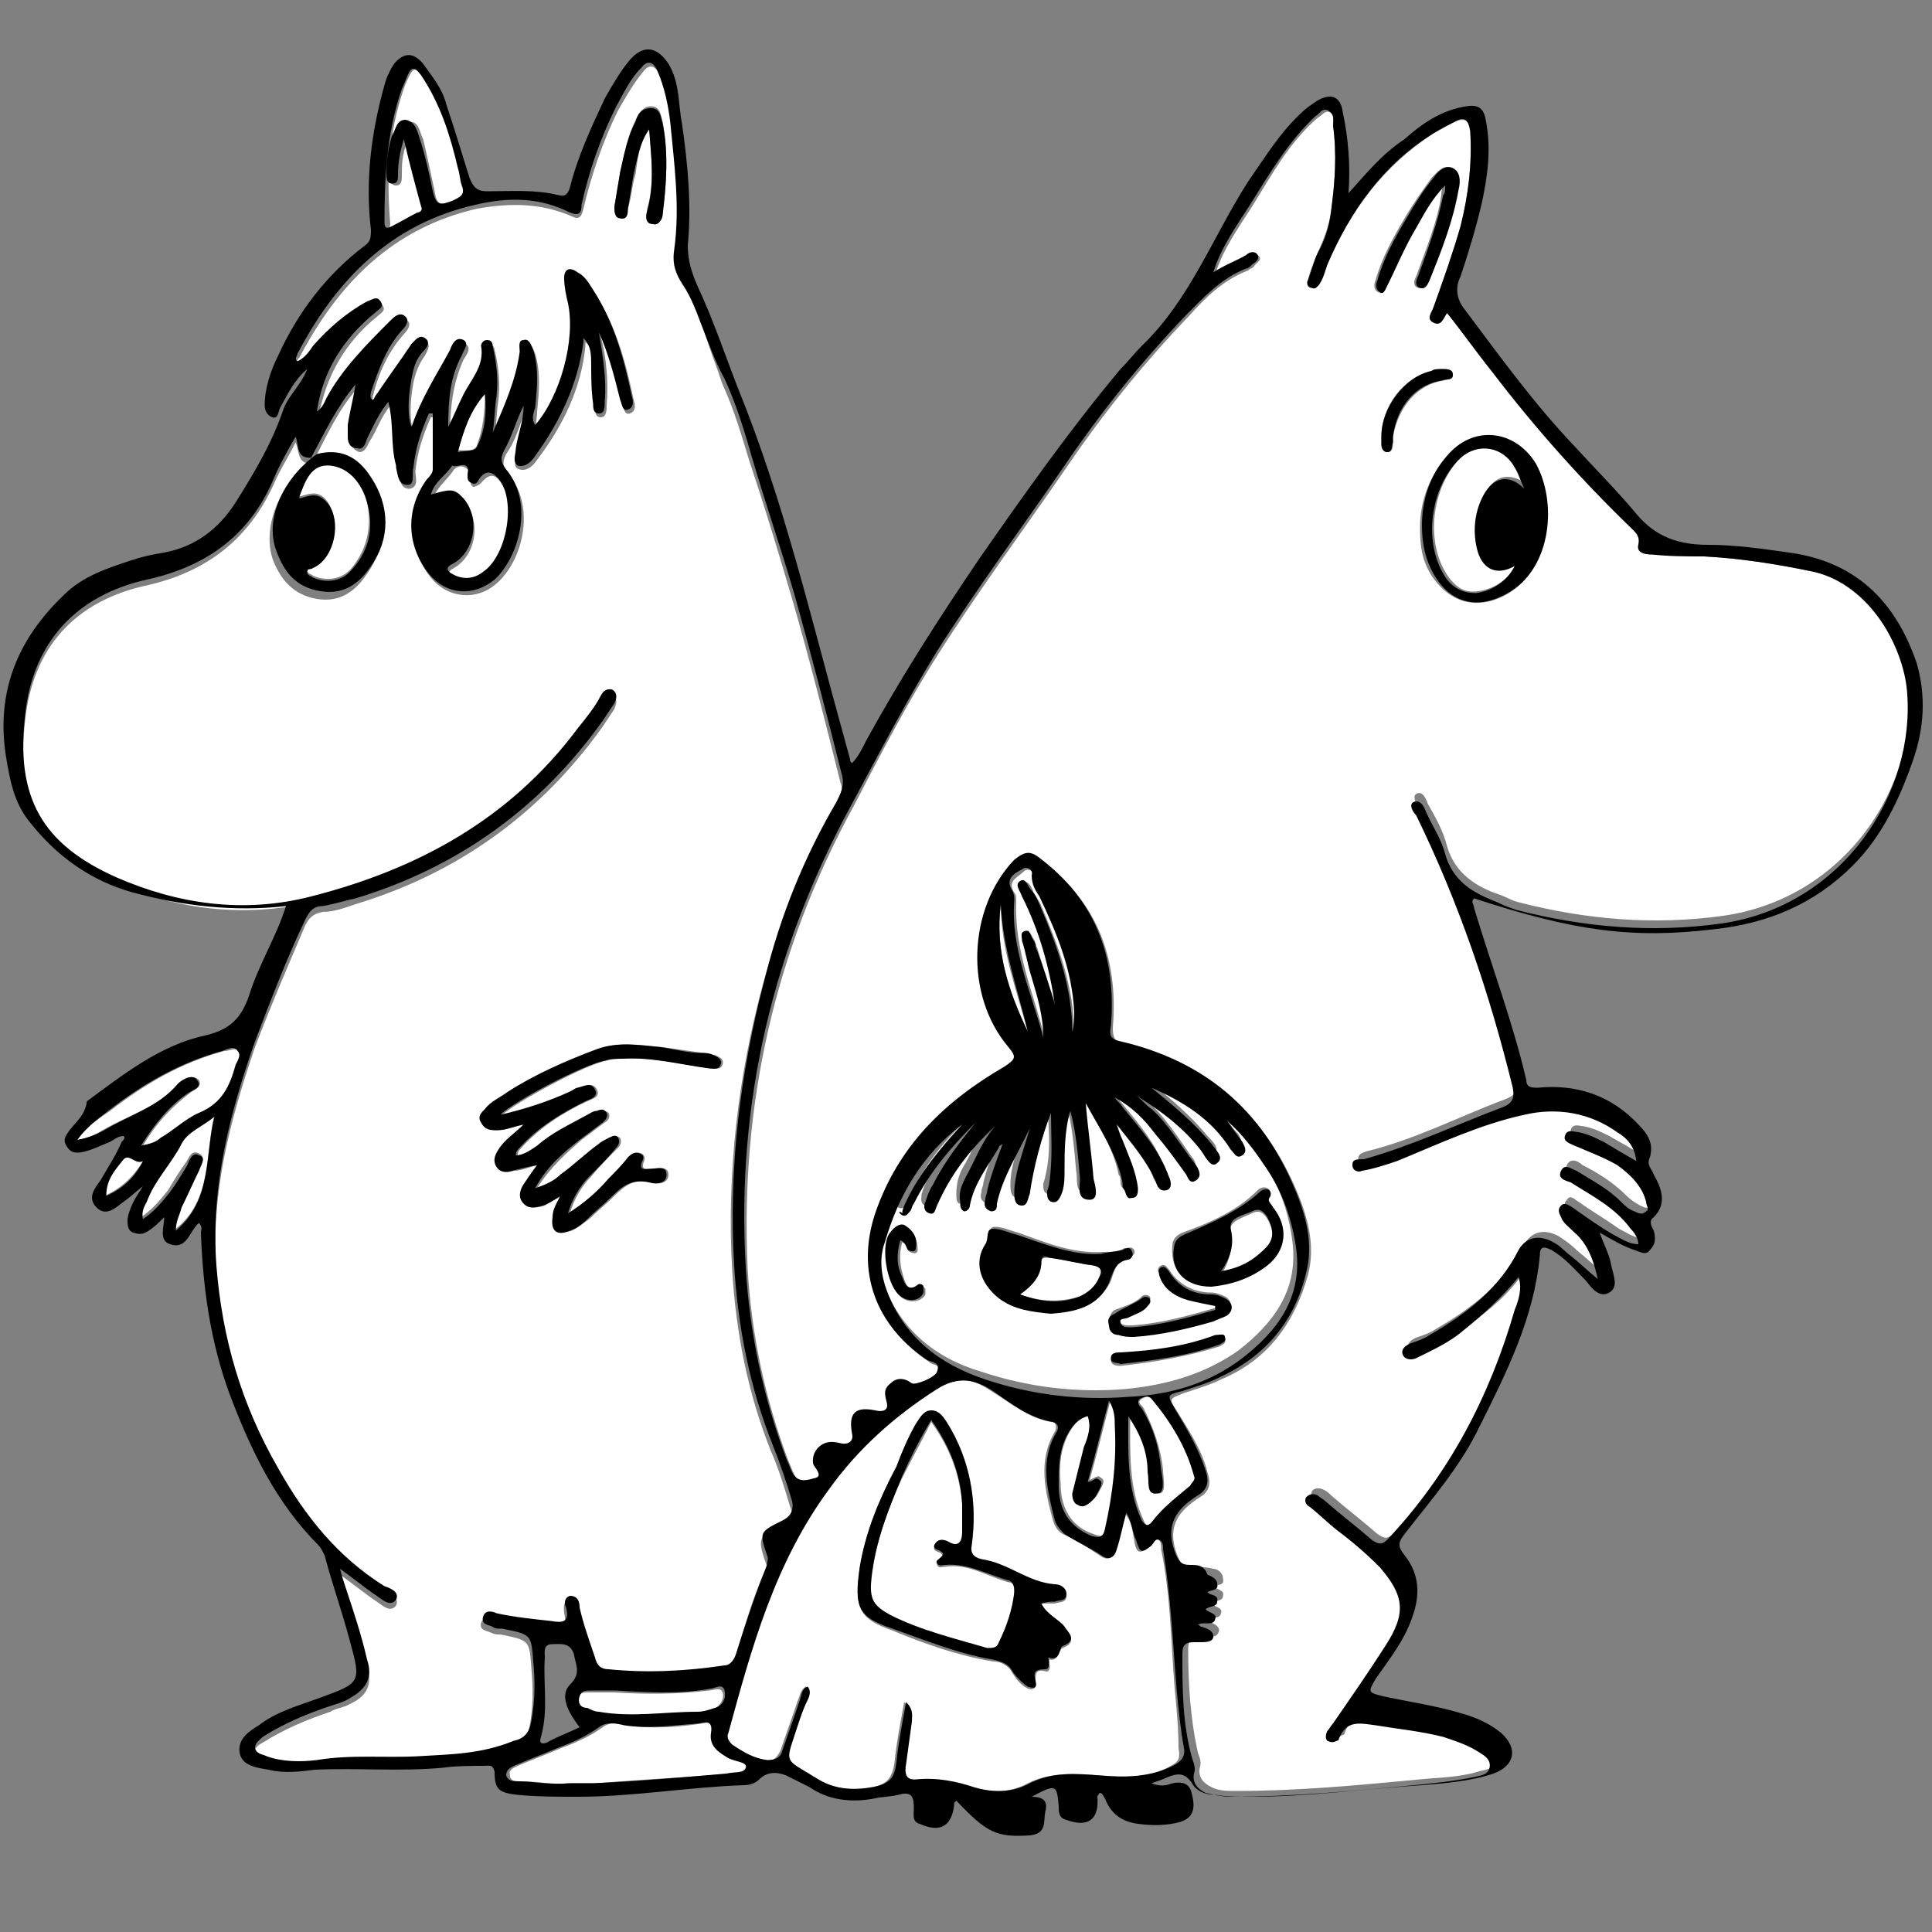 <?xml version="1.0" encoding="utf-8"?>
<!-- Generator: Adobe Illustrator 19.2.0, SVG Export Plug-In . SVG Version: 6.00 Build 0)  -->
<svg version="1.1" id="Capa_1" xmlns="http://www.w3.org/2000/svg" xmlns:xlink="http://www.w3.org/1999/xlink" x="0px" y="0px"
	 viewBox="0 0 100 100" enable-background="new 0 0 100 100" xml:space="preserve">
<rect x="0" y="0" width="100" height="100" fill="#808080" stroke="none"/>
<g id="Capa_2">
</g>
<g>
	<path fill="#FFFFFF" d="M30.3,88.5c0.2,0.1,0.4,0.1,0.6,0.2c1.7,0.2,3.4,0,5.1,0c0.3,0,0.6-0.1,0.9-0.2c0.4-0.2,0.6-0.6,0.5-0.9
		c-0.1-0.3-0.5-0.1-0.7-0.1c-1.6,0.2-3.3,0.2-4.9,0.1c-0.4,0-0.9,0-1.3,0c-0.3,0-0.5,0-0.6,0.3C29.9,88.1,30,88.4,30.3,88.5z"/>
	<path fill="#FFFFFF" d="M37.9,91c-0.5-0.3-1-0.6-0.9-1.3c0.1-0.6-0.2-0.6-0.6-0.5c-1.3,0.2-2.6,0.3-3.9,0.1
		c-0.4-0.1-0.9-0.2-1.3,0.1c-0.7,0.5-1.4,0.8-2.2,1.1c-0.7,0.3-1.5,0.6-2.2,0.9c-0.2,0.1-0.5,0.2-0.4,0.5c0,0.3,0.3,0.3,0.6,0.3
		c0.8,0,1.7,0.2,2.6,0.1c0.4,0,0.8,0,1.3,0c2.3-0.2,4.6-0.3,6.9-0.5c0.4,0,0.9,0,1-0.3C38.7,91.2,38.1,91.2,37.9,91z"/>
	<path fill="#FFFFFF" d="M24.7,23c0.3-0.8,0.4-1.7,0.4-2.7c-0.8,1-1.1,2-1.4,3C24.1,23.3,24.6,23.4,24.7,23z"/>
	<path fill="#FFFFFF" d="M55.9,67.1c0.5-0.2,0.8-0.5,1-1c0.1-0.3,0.1-0.6-0.3-0.6c-0.8-0.1-1.5-0.3-2.3-0.4c-0.2,0-0.4,0-0.4,0.2
		c0,0.7-0.4,1.2-1.1,1.7C53.9,67.4,54.9,67.4,55.9,67.1z"/>
	<path fill="#FFFFFF" d="M52.2,81.9c-1.1-0.3-2.1-1-3.3-0.8c-0.2,0-0.3,0.1-0.4-0.1c-0.1-0.2,0.1-0.2,0.2-0.3c0.1-0.1,0.1-0.2,0-0.3
		c-0.1-0.1-0.5-0.1-0.3-0.4c0.1-0.3,0.4-0.2,0.7-0.1c0.5,0.2,0.7,0,0.7-0.5c0-0.5,0-1,0-1.5c-0.1-1.5-0.6-2.9-1.6-4.3
		c-0.5,1-1,1.9-1.5,2.9c-0.8,1.7-1.4,3.4-1.6,5.3c-0.1,1.1,0.1,1.4,1,1.9c1.6,0.8,3.4,1.1,5,1.7c0.3,0.1,0.5,0,0.6-0.3
		c0.4-0.8,0.7-1.7,0.8-2.6C52.5,82.2,52.5,81.9,52.2,81.9z"/>
	<path fill="#FFFFFF" d="M60.8,87.4c-0.2-2.4-0.2-4.8-0.7-7.2c0-0.2,0-0.5-0.2-0.5c-0.2-0.1-0.3,0.2-0.4,0.3
		c-0.5,0.5-0.7,0.4-0.8-0.3c-0.1-0.5-0.1-0.9-0.5-1.4c-0.2,0.7-0.3,1.3-0.5,1.9c-0.1,0.5-0.4,0.6-0.8,0.3c-0.6-0.4-1.2-0.8-1.9-1.1
		c-0.3-0.2-0.4-0.4-0.5-0.7c-0.4-1.5-0.8-3.1,0.1-4.6c0.1-0.2,0.1-0.5-0.2-0.5c-1.2-0.2-2.1-1-3.1-1.6c-0.9-0.6-1.8-0.9-2.9-0.1
		c-2.2,1.4-4.1,3.1-5.6,5.2c-2.7,3.8-4,8.1-5.2,12.6c-0.1,0.2,0,0.5,0.2,0.6c0.5,0.4,1.1,0.7,1.8,0.8c0.4,0.1,0.6-0.1,0.8-0.5
		c0.3-0.9,0.6-1.7,0.9-2.6c0.1-0.2,0.1-0.5,0.4-0.7c0.2,0.2,0.1,0.5,0,0.7c-0.2,0.7-0.4,1.3-0.7,1.9c-0.4,1.2-0.4,1.2,0.6,1.8
		c0.2,0.1,0.4,0.2,0.5,0.3c0.9,0.6,1.9,0.7,3,0.5c0.8-0.1,1.1-0.5,1.2-1.3c0.1-1,0.3-2,0.5-3.1c0.4,0.4,0.3,0.7,0.3,1
		c-0.1,0.7-0.2,1.5-0.3,2.2c-0.1,0.5,0,0.8,0.6,0.8c1-0.1,1.9,0.1,2.9,0.4c1,0.3,2,0.3,2.9-0.2c1.2-0.6,2.5-0.5,3.7-0.4
		c1.3,0.1,2.5,0.2,3.7-0.5c0.4-0.2,0.5-0.4,0.4-0.9C61,89.5,60.9,88.4,60.8,87.4z M55,85.3c-0.2,0.1-0.2,0.7-0.7,0.6
		c0,0,0,0.2,0,0.2c0.1,0.2,0,0.5-0.2,0.4c-0.5-0.1-0.5,0.1-0.5,0.6c0.1,0.3-0.2,0.4-0.4,0.3c-0.4-0.2-0.6-0.5-0.8-0.8
		c-0.2-0.4-0.6-0.6-1-0.6c-1.8-0.3-3.5-0.9-5.2-1.6c-1.7-0.6-2-1.1-1.7-3.2c0.3-1.9,1-3.6,1.9-5.2c0.4-0.7,0.7-1.4,1-2.2
		c0.2-0.3,0.3-0.7,0.8-0.7c0.4,0,0.6,0.3,0.8,0.6c1.2,1.9,1.6,4.1,1.3,6.3c-0.1,0.5,0.1,0.7,0.5,0.8c1.3,0.2,2.4,1.2,3.8,1.3
		c0.3,0,0.6,0.2,0.6,0.5c0,0.4-0.4,0.3-0.6,0.4C54.4,83,54.2,83,53.9,83c0.3,0.6,0.9,0.8,1.2,1.2C55.3,84.6,55.8,85,55,85.3z"/>
	<path fill="#FFFFFF" d="M65.5,64.7c0.5-0.5,0.4-1.1,0.1-1.6c-0.2-0.3-0.4-0.5-0.8-0.3c-0.4,0.2-1.2,0.4-1.1,0.9
		c0.1,0.8,0,1.5-0.5,2.3C64.3,65.7,65,65.3,65.5,64.7z"/>
	<path fill="#FFFFFF" d="M9.3,56.1c0.2-0.3,0.7-0.5,1-0.2c0.2,0.4-0.3,0.5-0.5,0.7c-0.9,0.7-1.7,1.5-2.4,2.7c0.5-0.1,0.7-0.2,1-0.4
		c0.7-0.5,1.3-1,2-1.3c1.1-0.5,1.6-1.4,1.9-2.5c0.1-0.2,0.3-0.5,0.1-0.7c-0.2-0.2-0.5,0-0.8,0c-2.2,0.6-4.1,1.7-5.9,3.1
		C5.1,57.9,4.5,58.3,4,59c0.6-0.1,1-0.3,1.3-0.5C6.7,57.7,8.2,57.3,9.3,56.1z"/>
	<path fill="#FFFFFF" d="M6.4,60c-0.4,0.5-0.9,1.1-1,1.9c0.9-0.4,1.5-1,2-1.8C7.1,60.2,6.7,59.7,6.4,60z"/>
	<path fill="#FFFFFF" d="M23.5,24.3c-0.3,0.5-0.8,0.8-1.1,1.5c0.9-0.3,1.2-0.3,1.6,0.1c0.9,1,0.7,2.8-0.5,3.5
		c-0.4,0.2-0.2,0.3,0,0.5c0.5,0.3,1.1,0.3,1.6-0.1c1.2-0.9,1.7-3.5,0.9-4.7c-0.3-0.5-0.6-0.7-1.1-0.1c-0.1,0.1-0.3,0.2-0.4,0.2
		c-0.2-0.1-0.1-0.3-0.2-0.4c0-0.2,0.1-0.4-0.1-0.5C23.9,24,23.6,24.2,23.5,24.3z"/>
	<path fill="#FFFFFF" d="M20.5,11.8c0.4-0.2,0.9-0.5,1.3-0.7c0.1-0.1,0.3-0.1,0.2-0.3c-0.3-1.1-0.6-2.2-0.9-3.5
		c-0.3,0.7-0.3,1.2-0.3,1.8c0,0.2,0,0.5-0.3,0.5c-0.3,0-0.3-0.3-0.3-0.5c0-0.7,0.1-1.4,0.3-2c0.1-0.3,0.1-0.8,0.7-0.8
		c0.5,0,0.5,0.5,0.7,0.9C22.1,8,22.3,9,22.5,9.9c0.1,0.8,0.4,0.7,1,0.5c0.4-0.2,0.6-0.3,0.5-0.8c-0.1-0.3-0.1-0.6-0.2-0.9
		c-0.4-1.7-0.9-3.3-1.9-4.8c-0.3-0.4-0.5-0.4-0.7,0c-0.1,0.2-0.2,0.4-0.3,0.7c-0.8,2.3-0.9,4.6-0.7,7C20.1,12,20.3,11.9,20.5,11.8z"
		/>
	<path fill="#FFFFFF" d="M9.3,59.1c-0.5,1.1-1.3,2-1.8,3c-0.1,0.3-0.3,0.5-0.2,0.9c0.6-0.4,1-0.9,1.4-1.4c0.3-0.5,0.6-1,0.9-1.4
		c0.2-0.3,0.3-0.7,0.7-0.5c0.4,0.2,0.1,0.6,0,0.8c-0.3,0.7-0.6,1.3-0.9,1.9c-0.2,0.4-0.4,0.7-0.3,1.2c1.9-1.5,1.5-3.9,2-5.9
		C10.5,58.2,9.6,58.5,9.3,59.1z"/>
	<path fill="#FFFFFF" d="M15.5,25.6c0,0,0,0,0,0.1c0.4-0.1,0.8-0.3,1.2,0c1,0.8,0.7,3.1-0.5,3.6c-0.1,0-0.3,0-0.3,0.2
		c0,0.2,0.2,0.2,0.3,0.3c0.7,0.3,1.5,0.2,2-0.4c0.9-1.1,1.1-2.4,0.7-3.8c-0.3-0.8-0.8-1.5-1.8-1.6C16.1,24,15.8,24.9,15.5,25.6z"/>
	<path fill="#FFFFFF" d="M27.4,89.4c0.2-1,0.2-2,0.1-3.1c-0.1-1.4-0.1-1.4-1.6-1.7c-0.2,0-0.3,0-0.5-0.1c-0.2-0.1-0.6-0.1-0.5-0.5
		c0.1-0.3,0.4-0.2,0.7-0.2c0.9,0.3,1.8,0.3,2.8,0.4c0.6,0.1,1,0.1,0.8-0.7c0-0.2-0.1-0.6,0.2-0.6c0.3-0.1,0.4,0.3,0.5,0.6
		c0.1,0.9,0.4,1.8,0.8,2.6c0.1,0.4,0.3,0.5,0.7,0.6c2,0.3,4,0.1,6-0.2c0.4-0.1,0.5-0.3,0.6-0.6c0.5-1.5,0.9-3.1,1.6-4.6
		c0.1-0.1,0.1-0.3,0-0.5c-0.4-1.2-0.3-1.3,0.8-1.8c0.4-0.2,0.7-0.6,0.5-1c-0.3-1-0.6-2-1-2.9c-1.2-3-1.8-6.1-2-9.3
		c-0.3-5.1,0.3-10.1,1.6-14.9c0.9-3.2,2.1-6.3,3.7-9.1c0.2-0.4,0.5-0.8,0.3-1.3c-0.8-3.2-1.6-6.4-2.5-9.5c-0.7-2.4-1.4-4.7-2.2-7.1
		c-0.4-1.3-0.8-2.7-1.4-4C37.1,19,36.7,18,36.4,17c-0.3-0.8-0.6-1.6-1.1-2.3c-0.3-0.5-0.4-1-0.3-1.6c0.3-2.2,0.1-4.3-0.2-6.5
		c-0.1-1-0.2-1.9-0.7-2.8c-0.2-0.4-0.5-0.5-0.8-0.1c-0.5,0.6-0.9,1.3-1.3,2c-0.8,1.6-1.4,3.4-1.8,5.1c-0.1,0.4-0.2,0.6-0.6,0.4
		c-1.6-0.7-3.2-0.7-4.9-0.4c-4.4,1-7.2,3.9-9.2,7.7c-0.1,0.1-0.2,0.2,0,0.4c0.3-0.2,0.5-0.5,0.8-0.8c0.8-0.9,1.7-1.8,2.8-2.3
		c0.2-0.1,0.5-0.3,0.7,0c0.2,0.3-0.1,0.4-0.3,0.6c-1.6,1.3-2.6,3-3,5.1c0.3-0.2,0.4-0.4,0.5-0.7c0.9-1.5,2.1-2.8,3.3-4
		c0.2-0.2,0.5-0.5,0.8-0.2c0.2,0.2,0,0.5-0.2,0.7c-0.8,0.9-1.3,2-1.6,3.2c0,0.1-0.1,0.3,0.1,0.4c0.1-0.1,0.2-0.2,0.2-0.3
		c0.6-0.9,1.2-1.7,1.8-2.6c0.2-0.2,0.4-0.6,0.7-0.3c0.2,0.2,0,0.5-0.1,0.7c-0.3,0.4-0.5,0.9-0.6,1.4c-0.2,1.1-0.2,2,0,2.5
		c0.5-1.5,1.3-2.7,2-4c0.2-0.3,0.4-0.7,0.7-0.5c0.3,0.2,0.1,0.5-0.1,0.8c-0.5,1.1-0.7,2.3-0.7,3.7c0.3-0.6,0.5-1.1,0.7-1.5
		c0.4-0.9,1.1-1.6,1-2.7c0-0.2,0.1-0.3,0.3-0.3c0.2,0,0.3,0.2,0.3,0.3c0.2,0.8,0.3,1.7,0.2,2.6c-0.1,0.6-0.1,1.3-0.2,1.9
		c0.6-1.4,1.2-2.7,1.4-4.2c0-0.2-0.1-0.5,0.2-0.6c0.3-0.1,0.4,0.3,0.5,0.5c0.3,1,0.2,2,0.1,3c0,0.3-0.1,0.6,0,0.9
		c1.3-1.4,2-4.4,1.7-6.3c-0.1-0.4-0.2-0.8-0.2-1.3c0-0.5,0.3-0.6,0.7-0.3c0.3,0.2,0.6,0.6,0.8,0.9c1.1,1.7,1.6,3.6,2,5.5
		c0.1,0.3,0.1,0.6-0.2,0.7c-0.3,0.1-0.3-0.3-0.4-0.5c-0.3-1.2-0.6-2.4-1.1-3.5c0.3,1.2,0.4,2.4,0.3,3.6c0,0.2,0,0.6-0.3,0.6
		c-0.3,0-0.3-0.3-0.3-0.5c0-0.7-0.1-1.4-0.1-2.1c0-0.7-0.1-1-0.4-1.3c0,0.1,0,0.1,0,0.2c-0.2,2.2-1.2,4.2-2.5,5.9
		c-0.2,0.3-0.5,0.6-0.9,0.5c-0.4-0.1-0.2-0.5-0.1-0.9c0.1-0.8,0.4-1.5,0.4-2.2c-0.3,0.8-0.5,1.6-1,2.3c-0.2,0.4-0.2,0.7,0.1,1
		c1.5,1.8,0.7,4.6-0.6,5.7c-1,0.9-2.5,0.8-3.4-0.3c-1.2-1.5-1.2-3.4-0.1-4.9c0.1-0.2,0.3-0.3,0.3-0.5c0-1,0-2,0-2.9
		c-0.1,0-0.1,0-0.2,0c-0.4,0.9-0.7,1.8-0.8,2.8c0,0.3,0.2,0.8-0.3,0.9c-0.5,0-0.5-0.5-0.6-0.9c0,0,0-0.1,0-0.1
		c-0.3-1-0.2-2.1-0.4-3.3c-0.5,0.6-0.7,1.3-1.1,1.9c-0.1,0.2-0.2,0.5-0.5,0.5c-0.3-0.1-0.4-0.3-0.5-0.6c0-0.2,0-0.4,0-0.6
		c0-0.7,0.3-1.4,0.4-2.1c-1,1.1-1.6,2.5-2.3,3.8c1.3-0.3,2.1,0,2.8,1.2c1,1.6,1,3.2,0,4.6c-0.6,0.9-1.4,1.5-2.6,1.3
		c-1.2-0.2-1.9-1-2.3-2.1c-0.5-1.6,0.3-3.8,2-4.9c0,0,0,0,0,0l0,0c-0.7,0-0.6-0.6-0.8-1.1c-0.4,0.8-0.8,1.4-1.1,2.1
		c-1.3,2.9-3.5,4.6-6.6,5.3c-3.7,0.8-5.9,3.2-6.3,7c-0.5,4.4,0.9,6.8,4.7,8.4c3.2,1.4,6.7,1.8,10.1,1c5.5-1.4,10.3-4,13.8-8.7
		c0.4-0.6,0.9-1.1,1.2-1.7c0.1-0.2,0.3-0.4,0.6-0.3c0.3,0.2,0.2,0.4,0.1,0.7c-0.2,0.3-0.4,0.6-0.6,0.9c-3.2,4.5-7.5,7.6-12.8,9.2
		c-0.6,0.2-1.1,0.4-1.7,0.4c-0.5,0.1-0.7,0.3-0.9,0.7c-0.9,2.1-1.8,4.2-2.6,6.3c-1.3,3.8-2.3,7.6-2,11.6c0.3,3.8,1.3,7.2,3.2,10.5
		c1.4,2.4,3.1,4.5,5.5,6.1c0.3,0.2,0.8,0.3,0.6,0.7c-0.3,0.4-0.7,0-1-0.2c-0.6-0.4-1.2-0.9-1.9-1.4c0.1,0.4,0.2,0.7,0.3,1
		c0.4,1.2,0.8,2.5,1.1,3.7c0.3,1,0,1.6-0.9,2c-0.3,0.2-0.7,0.2-1,0.4c-1.2,0.4-2.4,0.9-3.5,1.6c-0.2,0.1-0.5,0.3-0.4,0.6
		c0,0.3,0.4,0.3,0.6,0.4c0.9,0.3,1.8,0.3,2.6,0.2c1.8-0.2,3.5-0.1,5.3-0.2c1.6-0.1,3.2-0.1,4.8-0.4C27.1,90.3,27.3,90,27.4,89.4z
		 M32.5,10.8c0,0.2-0.1,0.6-0.4,0.5c-0.3-0.1-0.3-0.4-0.3-0.6c0.1-0.6,0.2-1.2,0.3-1.8C32.3,8,32.5,7,32.9,6.2
		c0.2-0.4,0.4-0.7,0.8-0.7c0.5,0,0.5,0.5,0.6,0.8c0.3,1.6,0.2,3.2,0,4.7c0,0.3-0.1,0.6-0.5,0.5c-0.4-0.1-0.3-0.4-0.3-0.7
		c0.4-1.4,0.2-2.8,0.1-4.2C33.1,7.4,33,8.2,32.9,9C32.7,9.6,32.7,10.2,32.5,10.8z M25.2,57.4c0.3-0.4,0.8-0.6,1.2-0.9
		c1.5-0.9,3-1.6,4.6-2.2c1.1-0.4,2.2-0.2,3.3-0.1c0.7,0.1,1.4,0.2,2.1,0.3c0.2,0,0.4,0.1,0.6,0.1c0.2,0.1,0.5,0.2,0.4,0.5
		c-0.1,0.3-0.4,0.2-0.6,0.2c-1.5-0.2-3-0.6-4.5-0.5c-0.3,0-0.6,0-0.9,0.1c-1.1,0.2-4.6,2.1-5.4,2.8c1.3-0.2,2.5-0.7,3.6-1.2
		c0.1-0.1,0.2-0.1,0.4-0.2c0.3-0.1,0.7-0.3,0.9,0.1c0.2,0.4-0.3,0.5-0.5,0.6c-1.3,0.6-2.5,1.4-3.4,2.4c-0.1,0.1-0.2,0.2-0.2,0.4
		c0.5,0,0.8-0.2,1.1-0.5c0.8-0.6,1.7-1.1,2.6-1.6c0.2-0.1,0.3-0.2,0.5-0.2c0.2,0,0.4,0,0.5,0.1c0.1,0.2,0,0.4-0.2,0.5
		c-0.4,0.3-0.8,0.6-1.2,0.9c-0.8,0.7-1.6,1.4-2.3,2.5c0.6-0.2,0.9-0.4,1.3-0.7c0.7-0.5,1.3-1.1,2-1.6c0.2-0.1,0.3-0.2,0.5-0.3
		c0.2-0.1,0.4-0.1,0.5,0c0.1,0.2,0,0.4-0.1,0.5c-0.5,0.5-1,1-1.4,1.5c-0.5,0.5-0.9,1.2-1.1,1.9c0.8-0.5,1.5-1.1,2.1-1.8
		c0.3-0.4,0.7-0.8,1-1.1c0.2-0.2,0.4-0.3,0.6-0.2c0.2,0.1,0.2,0.3,0.1,0.5c-0.1,0.4,0.2,0.3,0.4,0.3c0.3,0,0.9-0.2,0.9,0.3
		c0,0.5-0.6,0.5-0.9,0.4c-0.8-0.2-1.3,0.1-1.9,0.7c-0.4,0.4-0.9,0.8-1.3,1.2c-0.3,0.2-0.5,0.4-0.9,0.6c-0.6,0.2-1-0.1-0.9-0.7
		c0-0.4,0.2-0.7,0.4-1.1c-0.4,0.2-0.6,0.3-0.9,0.5c-0.3,0.1-0.7,0.2-1-0.1c-0.3-0.3-0.2-0.7,0-1c0.2-0.3,0.4-0.6,0.7-1
		c-0.5,0.1-0.9,0.3-1.3,0.3c-0.3,0.1-0.6,0.1-0.8-0.2c-0.2-0.3-0.1-0.6,0.1-0.9c0.3-0.5,0.8-0.8,1.3-1.3c-0.6,0.1-1,0.3-1.4,0.3
		c-0.3,0-0.6,0-0.7-0.4C24.8,57.9,25,57.6,25.2,57.4z"/>
	<path fill="#FFFFFF" d="M53,45.1c-0.3,0.3-0.9,0.5-0.5,1.1c0.1,0.1,0.1,0.3,0.1,0.5c-0.1,2.5,0.9,4.7,1.5,7.1
		c-0.1-1.1-0.3-2.1-0.6-3.1c-0.2-0.6-0.3-1.3-0.5-1.9c0-0.2-0.1-0.4,0.1-0.5c0.3-0.1,0.3,0.2,0.4,0.3c0.1,0.1,0.1,0.3,0.2,0.5
		c0.3,1,0.6,2,1,3c-0.3-2-0.8-3.8-1.7-5.6c-0.1-0.2-0.4-0.6-0.1-0.8c0.3-0.2,0.5,0.2,0.6,0.5c0.1,0.2,0.3,0.4,0.4,0.7
		c0.9,2.1,1.7,4.2,1.7,6.6c0.1-0.3,0.1-0.7,0.1-1c-0.1-2.2-0.9-4.1-1.8-6c-0.1-0.3-0.3-0.6-0.2-1C53.6,45.1,53.2,44.9,53,45.1z"/>
	<path fill="#FFFFFF" d="M75.7,23.6c-1.6,1.5-2,4.5-0.7,6.3c0.4,0.5,0.8,0.8,1.5,0.7c0.8-0.1,1.6-0.6,2-1.4
		c-0.9,0.5-1.6,0.2-1.9-0.7c-0.3-1-0.3-2,0.3-3c0.5-0.9,1.2-1.1,2.2-0.4c-0.2-0.5-0.3-0.8-0.5-1.1C78,23.1,76.6,22.8,75.7,23.6z"/>
	<path fill="#FFFFFF" d="M53.2,53.4c-0.6-2.2-1.4-4.3-1.4-6.6C51.5,49.2,52.2,51.4,53.2,53.4z"/>
	<path fill="#FFFFFF" d="M58.5,73.3c0,1.8-0.1,3.7,0.7,5.4c0.1,0.3,0.3,0.3,0.5,0.1c0.6-0.7,1.3-1.3,2-1.9c0.1-0.1,0.3-0.3,0.2-0.5
		c-0.5-1.5-1.2-2.8-2.2-4c-0.2-0.2-0.4-0.1-0.6,0c-0.3,0.2,0,0.3,0.1,0.5c0.5,1,0.9,2.1,1,3.2c0,0.4,0.2,1.2-0.2,1.2
		c-0.6,0-0.4-0.7-0.4-1.1C59.5,75.2,59.1,74.2,58.5,73.3z"/>
	<path fill="#FFFFFF" d="M93.9,29.6c-1.9-0.4-3.8-0.7-5.7-0.8c-0.9,0-1.8-0.1-2.7-0.1c-0.3,0-0.8-0.1-0.7-0.5
		c0.1-0.4-0.1-0.6-0.3-0.8c-2.6-2.6-5-5.3-7.3-8.2c-0.8-1-1.5-2-2.3-3c-0.2,0.2-0.3,0.7-0.7,0.5c-0.4-0.2-0.1-0.5,0-0.8
		c0.5-1.4,1-2.8,1.4-4.2c0.4-1.6,0.6-3.2,0.5-4.9c0-0.6-0.3-0.7-0.8-0.5c-0.4,0.2-0.7,0.4-1.1,0.6c-2.6,1.7-4.3,4-5.5,6.8
		c-0.1,0.3-0.3,0.7-0.4,1c-0.1,0.1-0.2,0.3-0.4,0.2c-0.2-0.1-0.3-0.3-0.2-0.4c0.1-0.5,0.3-0.9,0.5-1.4c0.3-0.7,0.6-1.4,0.7-2.2
		c0.2-1.5,0.3-2.9,0.1-4.4c0-0.2,0.1-0.6-0.2-0.7c-0.2-0.1-0.4,0.2-0.6,0.3c-1.5,1.3-2.4,3-3.4,4.6c-0.7,1.1-1.5,2.2-1.9,3.5
		c0.5-0.4,1.1-0.5,1.7-0.9c0.2-0.1,0.5-0.2,0.6,0c0.1,0.2-0.2,0.3-0.3,0.5c-0.1,0.1-0.2,0.1-0.3,0.2c-1.3,0.5-2.2,1.4-3.1,2.4
		c-2.3,2.4-4.4,5-6.3,7.8c-2.2,3.2-4.5,6.3-6.6,9.6c-1.6,2.5-3,5.2-4.4,7.9c-4.1,7.5-5.9,15.5-5.5,24c0.2,3.4,0.9,6.7,2.1,9.9
		c0.1,0.2,0.2,0.5,0.3,0.7c0.3,0.6,0.8,0.4,1.2,0.3c0.4-0.1,0-0.5-0.1-0.7c-0.2-0.4,0-0.8,0.4-1c0.3-0.2,0.6-0.2,1-0.1
		c0.4,0.1,0.6-0.1,0.6-0.5c-0.2-1,0.2-1.4,1.2-1.2c0.3,0.1,0.7,0,0.6-0.4c-0.1-0.4-0.2-0.8,0.2-1c0.4-0.3,0.7-0.3,1.1,0
		c0.2,0.1,1.2-0.3,1.3-0.6c0.2-0.5-0.3-0.4-0.5-0.6c-2.7-1.8-3.7-4.6-2.7-7.6c1.2-3.4,3.6-5.8,6.7-7.6c0.6-0.3,0.6-0.5,0.2-1
		c-2.3-2.7-2.1-7.1,0.3-9.7c0.4-0.5,0.8-0.5,1.3-0.1c2.9,2.2,4,5.1,3.7,8.7c0,0.5,0.1,0.7,0.5,0.8c4.3,1,7.3,3.6,9,7.6
		c0.6,1.4,1,2.9,0.6,4.4c-0.7,2.5-2.1,4.4-4.5,5.4c-0.6,0.3-1.3,0.5-1.9,0.7c-0.8,0.3-0.8,0.3-0.4,0.9c0.6,1,1.3,2,1.6,3.2
		c0.2,0.6,0.1,1-0.4,1.3c-1.1,0.7-1.7,1.5-1.2,2.9c0.2,0.5,0.3,0.7,0.8,0.7c0.4,0,0.7,0,1.1,0.1c0.2,0,0.5,0.2,0.5,0.5
		c0.1,0.4-0.3,0.3-0.5,0.4c0.2,0.2,0.6,0.2,0.5,0.5c0,0.3-0.4,0.2-0.6,0.4c0.2,0.2,0.6,0.2,0.5,0.5c-0.1,0.4-0.6,0.1-0.9,0.3
		c0.1,0,0.1,0.1,0.2,0.1c0.2,0.1,0.6,0.2,0.6,0.5c-0.1,0.4-0.4,0.3-0.7,0.3c-0.1,0-0.2,0-0.3,0c-0.4,0-0.6,0.2-0.6,0.6
		c0,1.8,0.1,3.6,0.5,5.4c0.1,0.3,0.2,0.5,0.1,0.8c-0.1,0.5,0.2,0.8,0.6,1c0.4,0.2,0.8,0.2,1.3,0.2c3.2,0,6.3-0.3,9.5-0.6
		c1-0.1,2-0.1,3-0.4c0.3-0.1,0.8-0.1,0.9-0.5c0.1-0.5-0.4-0.6-0.7-0.9c-0.5-0.3-1.1-0.6-1.7-0.7c-1.1-0.3-2.3-0.4-3.5-0.6
		c-0.8-0.1-1.5-0.4-1.9,0.7c0,0.1-0.1,0.1-0.1,0.1c-0.2,0.1-0.3,0.2-0.5,0c-0.2-0.1-0.1-0.3,0-0.5c0.1-0.1,0.2-0.3,0.3-0.4
		c0.9-1.3,1.8-2.7,2.7-4c1.1-1.6,1-2.6-0.3-4.1c-0.7-0.7-1.4-1.3-2.2-1.9c-0.5-0.4-1-0.8-1.4-1.2c-0.1-0.1-0.3-0.3-0.2-0.5
		c0.1-0.2,0.4-0.2,0.6-0.1c0.2,0.1,0.3,0.2,0.4,0.3c0.8,0.7,1.6,1.3,2.4,2c0.3,0.2,0.5,0.3,0.8,0c3.2-3.4,5.3-7.4,6.6-11.9
		c0.1-0.5,0.3-1,0.2-1.7c-0.8,1.2-1.8,2-2.9,2.8c-0.7,0.6-1.6,1-2.4,1.4c-0.2,0.1-0.6,0.2-0.7-0.2c-0.1-0.3,0.2-0.5,0.5-0.6
		c0.3-0.1,0.6-0.2,0.9-0.4c1.9-1.1,3.6-2.4,4.6-4.4c0.4-0.7,1.1-0.8,1.8-0.4c0.3,0.2,0.6,0.4,0.9,0.7c0.5,0.4,0.9,0.8,1.4,1.2
		c-0.1-1-0.5-1.8-1.2-2.4c-0.2-0.2-0.5-0.5-0.7-0.8c-0.1-0.2-0.2-0.4,0-0.6c0.2-0.3,0.4,0,0.6,0.1c0.7,0.5,1.4,0.9,2.1,1.4
		c0.4,0.2,0.8,0.5,1.3,0.5c0-0.4-0.3-0.6-0.4-0.8c-0.8-1.1-2-1.7-3.1-2.4c-0.2-0.1-0.7-0.2-0.5-0.6c0.2-0.4,0.6-0.2,0.8,0
		c0.8,0.4,1.6,0.9,2.3,1.6c0.2,0.2,0.5,0.4,0.7,0.5c0.2,0.1,0.4,0.2,0.6,0c0.2-0.2,0-0.3,0-0.5c-0.2-0.9-0.8-1.5-1.5-1.9
		c-0.7-0.4-1.4-0.7-2.2-1c-0.2-0.1-0.6-0.2-0.5-0.5c0.1-0.4,0.5-0.2,0.7-0.2c0.5,0.1,0.9,0.3,1.3,0.5c0.5,0.3,1.1,0.6,1.7,1
		c-0.1-0.8-0.5-1.1-1-1.5c-1.5-1-3.1-1.3-4.8-0.9c-2.3,0.5-4.4,1.6-6.6,2.4c-0.6,0.2-1.1,0.5-1.8,0.5c-0.2,0-0.5-0.1-0.5-0.3
		c0-0.3,0.2-0.3,0.4-0.4c2.5-0.6,4.8-1.8,7.2-2.7c0.5-0.2,0.7-0.4,0.5-1c-1.2-4.9-2.8-9.6-5-14.1c-0.1-0.2-0.3-0.6-0.1-0.7
		c0.3-0.2,0.5,0.2,0.6,0.5c0.4,0.7,0.8,1.4,1,2.2c0.4,1.4,1.5,2.1,2.7,2.5c0.3,0.1,0.6,0.3,1,0.4c3.5,0.9,7,1.2,10.6,0.7
		c6.3-0.9,10.1-6.7,9.6-12C98.5,33.6,96.8,30.3,93.9,29.6z M71.3,15.1c-0.2-0.1-0.2-0.4-0.1-0.6c0.3-1.1,0.9-2.2,1.5-3.2
		c0.4-0.7,0.9-1.4,1.4-2.1c0.3-0.3,0.6-0.7,1-0.5c0.4,0.2,0.4,0.7,0.3,1.1c-0.2,1.6-0.8,3.2-1.5,4.7c-0.1,0.2-0.2,0.5-0.5,0.4
		c-0.3-0.1-0.2-0.4-0.1-0.6c0.5-1.4,1.1-2.8,1.3-4.2c0-0.1,0-0.2,0.1-0.5c-0.8,0.7-1.2,1.4-1.5,2.2c-0.5,1-1,2-1.5,3
		C71.7,15,71.6,15.3,71.3,15.1z M72.1,22.6c0,0.1,0,0.2,0,0.3c0,0.2,0,0.5-0.3,0.5c-0.2,0-0.3-0.2-0.3-0.4c0-0.2,0-0.4,0-0.4
		c0-1.6,1.2-3.1,2.6-3.4c0.2,0,0.4-0.1,0.5-0.1c0.3,0,0.6,0,0.6,0.3c0,0.3-0.3,0.2-0.5,0.3C73.4,19.9,72.4,21,72.1,22.6z M78.1,30.7
		c-1.5,0.9-3,0.6-4-0.9c-0.5-0.8-0.6-1.5-0.6-2.5c0-1.4,0.5-2.6,1.3-3.6c1.3-1.6,3.5-1.4,4.5,0.5C80.5,26.1,80.2,29.4,78.1,30.7z"/>
	<path fill="#FFFFFF" d="M56.2,74.8c0.1-0.5,0.3-1,0.2-1.6c-0.4,0.1-0.7,0.4-0.9,0.7c-0.6,0.9-0.7,1.9-0.6,2.9
		c0,1.2,0.5,2.2,1.7,2.6c0.5,0.2,0.6,0.1,0.7-0.4c0.4-1.7,0.6-3.5,0.5-5.3c0-0.4,0-0.8-0.3-1.3c-0.4,1.5-0.7,2.8-1.1,4.2
		c0.3-0.1,0.4-0.3,0.6-0.1c0.2,0.1,0.1,0.3,0,0.5c-0.1,0.2-0.2,0.4-0.3,0.5c-0.2,0.2-0.5,0.5-0.8,0.3c-0.3-0.2-0.3-0.5-0.2-0.8
		C55.8,76.4,56,75.6,56.2,74.8z"/>
	<path fill="#FFFFFF" d="M46.7,61.8c0.7-1.5,1.7-2.8,2.9-4c-2,1.6-3.2,3.7-4,6.1c-0.2,0.8-0.2,1.7,0.1,2.5c0.9,2.4,2.7,3.9,5.1,4.6
		c2.4,0.8,4.9,1.1,7.4,0.9c2.2-0.2,4.2-0.8,5.9-2c1.8-1.4,3.1-3.1,2.8-5.6c-0.2-1.6-0.7-3-1.6-4.3c-0.6-0.9-1.2-1.7-2-2.4
		c0.2,0.4,0.5,0.8,0.8,1.1c0.1,0.2,0.3,0.5,0,0.7c-0.3,0.2-0.5-0.1-0.6-0.3c-1-1.6-2.5-2.5-4.1-3.2c1.1,0.9,2.2,1.8,3.1,2.9
		c0.3,0.3,0.7,0.7,0.3,1c-0.4,0.3-0.6-0.3-0.8-0.6c-0.9-1.2-2.1-2.1-3.4-2.9c0.3,0.2,0.5,0.5,0.8,0.7c0.9,0.8,1.6,1.9,2.3,2.9
		c0.2,0.2,0.3,0.6,0,0.8c-0.3,0.2-0.4-0.2-0.5-0.3c-0.5-0.7-1-1.4-1.6-2.1c-0.6-0.7-1.3-1.4-2.1-1.9c0.1,0.2,0.2,0.4,0.4,0.5
		c0.9,1.1,1.9,2.2,2.4,3.6c0.1,0.2,0.3,0.6-0.1,0.7c-0.4,0.2-0.5-0.2-0.6-0.5c-0.4-1.1-1.2-2-2-2.9c0.1,0.3,0.2,0.5,0.3,0.8
		c0.3,0.8,0.7,1.6,0.8,2.5c0,0.2,0,0.5-0.3,0.5c-0.3,0-0.4-0.2-0.4-0.4c0-0.1,0-0.3-0.1-0.4c-0.3-1.5-1.2-2.8-1.9-4.1
		c0.1,1.3,0.3,2.6,0.4,3.9c0,0.4,0.3,1.1-0.2,1.1c-0.6,0.1-0.4-0.7-0.5-1.1c-0.1-1.2-0.2-2.3-0.5-3.5c-0.2,1-0.3,2.1-0.3,3.1
		c0,0.5,0,0.9-0.2,1.3c-0.1,0.2-0.2,0.4-0.5,0.3c-0.2-0.1-0.2-0.3-0.2-0.5c0-0.1,0.1-0.3,0.1-0.4c0.3-1.2,0.2-2.4,0.1-3.7
		c-0.6,1.4-0.9,2.8-1.1,4.2c0,0.3,0,0.7-0.4,0.6c-0.4,0-0.4-0.4-0.4-0.7c0-0.5,0.1-0.9,0.2-1.3c0.2-0.7,0.4-1.3,0.6-2
		c-0.7,1.3-1.4,2.5-1.7,3.9c0,0.2-0.1,0.5-0.3,0.4c-0.3-0.1-0.4-0.3-0.3-0.6c0-0.2,0.1-0.3,0.1-0.5c0.2-0.8,0.5-1.6,0.8-2.4
		c-0.1,0.1-0.2,0.1-0.2,0.2c-0.5,1-1.3,1.8-1.5,3c0,0.2-0.1,0.4-0.3,0.3c-0.2,0-0.2-0.3-0.2-0.5c0-0.5,0.1-0.9,0.3-1.3
		c0.5-0.8,0.8-1.8,1.5-2.6c-1.2,1.2-2.3,2.5-3,4.1c-0.1,0.2-0.1,0.5-0.4,0.4c-0.3-0.1-0.2-0.4-0.2-0.6c0.1-0.3,0.2-0.6,0.4-0.9
		c0.6-1.1,1.4-2.2,2.2-3.2c-1.3,1.2-2.4,2.5-3.2,4.2c-0.1,0.1-0.1,0.3-0.2,0.4c-0.1,0.2-0.2,0.3-0.4,0.2c-0.2-0.1-0.2-0.3-0.2-0.5
		C46.6,62.2,46.6,62,46.7,61.8z M63.1,69.7c-1.6,0.5-3.3,0.8-5.1,1c-0.1,0-0.5,0-0.5-0.3c0-0.3,0.3-0.3,0.5-0.3
		c1.6-0.2,3.3-0.3,4.9-0.9c0.2-0.1,0.4-0.1,0.5,0.1C63.5,69.5,63.3,69.6,63.1,69.7z M60.7,64.3c0.1-0.3,0.3-0.4,0.5-0.5
		c1.4-0.5,2.8-1.1,3.9-2.2c0.1-0.1,0.3-0.2,0.5-0.1c0.2,0.1,0.1,0.3,0,0.4c-0.1,0.2,0,0.4,0.2,0.5c0.8,1,0.8,2.1-0.3,3
		c-0.9,0.7-1.9,1-2.9,1.1C61.2,66.6,60.5,65.6,60.7,64.3z M59.1,67.1c0.1-0.1,0.3-0.1,0.4,0c0.1,0.1,0,0.3-0.1,0.4
		c-0.3,0.3-0.6,0.5-1,0.6c-0.1,0.1-0.4,0-0.4,0.3c0,0.2,0.3,0.2,0.5,0.2c0,0,0,0,0.1,0c1.5-0.1,2.9-0.5,4.3-0.9c0-0.1,0-0.1,0-0.2
		c-0.5-0.1-0.9-0.2-1.4-0.3c-0.7-0.2-1.2-0.6-1.5-1.3c-0.1-0.1-0.1-0.3,0.1-0.4c0.2-0.1,0.3,0.1,0.4,0.2c0.5,0.8,1.3,1.2,2.2,1.2
		c0.2,0,0.5,0.1,0.7,0.2c0.4,0.2,0.4,0.7,0.1,0.9c-0.2,0.1-0.4,0.3-0.7,0.3c-1.3,0.4-2.7,0.7-4.1,0.8c-0.3,0-0.5,0-0.8-0.1
		c-0.3-0.1-0.4-0.2-0.5-0.5c0-0.3,0.1-0.6,0.3-0.7C58.2,67.6,58.7,67.5,59.1,67.1z M51.1,64.3c0.2-0.3,0-0.8,0.4-0.8
		c0.4,0,0.8,0.2,1.2,0.3c1.4,0.5,2.8,1.1,4.4,1c0.4,0,0.8,0,1.1-0.2c0.2,0,0.4-0.1,0.5,0.1c0.1,0.2-0.1,0.3-0.2,0.4
		c-0.7,0.1-0.8,0.6-1,1.2c-0.6,1.3-1.8,1.5-3,1.6c-1-0.1-2-0.2-2.7-0.8C50.7,66.4,50.4,65.3,51.1,64.3z M46.9,63.5
		c0.4,0.2,0.6,0.7,0.6,1.2c0,0.2-0.2,0.2-0.4,0.1c-0.2-0.1-0.1-0.4-0.4-0.5c-0.2,0.7-0.1,1.3,0.1,1.9c0.1,0.3,0.3,0.8,0.8,0.4
		c0.1-0.1,0.2,0,0.3,0.1c0,0.1,0,0.2,0,0.3c-0.2,0.4-0.9,0.5-1.3,0.1c-0.6-0.6-0.9-2.4-0.5-3.1C46.2,63.6,46.5,63.3,46.9,63.5z"/>
	<path d="M92.6,28.6c-1.4-0.2-2.8-0.4-4.2-0.4c-1.5,0-2.7-0.4-3.7-1.6c-1-1.2-2.1-2.3-3.2-3.5c-2.1-2.2-3.9-4.7-5.7-7.1
		c-0.4-0.5-0.5-1.1-0.2-1.7c0.4-1.2,0.8-2.5,1.1-3.8c0.3-1.4,0.5-2.8,0.2-4.3c-0.1-0.6-0.4-0.8-1-0.7c-1.3,0.2-2.3,0.9-3.2,1.7
		C71.5,8,70.7,9,69.8,10c0.1-1.4,0-2.8-0.3-4.2c-0.1-0.8-0.6-1-1.3-0.6c-0.3,0.2-0.6,0.4-0.8,0.6c-1.1,1-1.9,2.3-2.8,3.6
		c-1.8,2.8-3,6.1-5.5,8.5c-0.4,0.4-0.7,0.8-1.1,1.2c-2.6,3.1-5,6.5-7.3,9.8c-2.1,3.1-4.1,6.2-5.9,9.5c-0.2,0.4-0.4,0.8-0.7,1.1
		c-0.1-0.1-0.1-0.1-0.1-0.2c-0.1-0.4-0.2-0.7-0.3-1.1c-1.7-6.1-3.1-12.2-5.5-18.1c-0.7-1.8-1.3-3.6-2.1-5.3
		c-0.3-0.7-0.5-1.3-0.5-2.1c0.2-2.1,0-4.2-0.3-6.3c-0.2-1-0.1-2.1-0.7-3.1c-0.6-0.9-1.3-1-2-0.2c-0.5,0.6-0.9,1.3-1.3,2
		c-0.7,1.5-1.4,3-1.8,4.6c-0.1,0.3-0.2,0.5-0.6,0.4c-1.2-0.3-2.4-0.2-3.7-0.2c-0.5,0-0.7-0.2-0.9-0.7c-0.4-1.3-0.8-2.6-1.2-3.8
		c-0.2-0.8-0.7-1.4-1.2-2.1c-0.5-0.6-1-0.6-1.5,0c-0.2,0.3-0.4,0.7-0.5,1.1c-0.7,2.5-1,5-0.7,7.5c0,0.3,0,0.6-0.3,0.8
		c-2,1.5-3.5,3.5-4.5,5.7c-0.4,0.8-0.7,1.7-0.7,2.6c0,0.2,0.1,0.5,0.4,0.6c0.3,0.1,0.3-0.3,0.4-0.5c0.4-0.7,0.7-1.4,1.4-2
		c-0.3,0.8-0.9,1.3-1.2,2c-0.6,1.8-1.5,3.3-2.5,4.9c-0.9,1.4-2.1,2.3-3.7,2.6c-0.6,0.1-1.1,0.2-1.7,0.4c-1.2,0.4-2.5,0.8-3.5,1.8
		c-2.4,2.3-3.5,5-3,8.3c0.2,1.2,0.4,2.4,1.2,3.4c1.4,1.8,3.2,3.1,5.4,3.7c2.6,0.7,5.2,1,7.9,0.7c-0.5,1.6-1.4,3-1.9,4.6
		c-0.4,1.2-1,1.8-2.3,2.1c-2.3,0.5-4.2,2-6.1,3.4C4.4,57.7,4,58,3.6,58.5c-0.2,0.3-0.4,0.5-0.1,0.9c0.2,0.3,0.5,0.3,0.9,0.2
		c0.4-0.1,0.8-0.3,1.3-0.5c0.2-0.1,0.4-0.3,0.7-0.3c0.1,0.1,0,0.2-0.1,0.3c-0.3,0.7-0.7,1.3-1.1,2c-0.3,0.4-0.7,0.9-0.2,1.4
		c0.5,0.5,1,0,1.4-0.3c0.3-0.2,0.6-0.5,1-0.8C7,62,6.7,62.5,6.6,63.1c0,0.3,0,0.6,0.3,0.7c0.3,0.1,0.5,0.1,0.8-0.1
		C8,63.5,8.2,63.3,8.5,63c0,0.5-0.3,1.2,0.3,1.4c0.9,0.3,1-0.7,1.5-1.1c0.2,0.2,0.1,0.4,0.1,0.5c0.1,2.9,0.5,5.7,1.5,8.4
		c1.1,2.9,2.4,5.6,4.6,7.8c0.1,0.1,0.2,0.3,0.3,0.5c0.4,1.5,0.9,2.9,1.3,4.4c0.6,2.2,0.6,2.2-1.6,3c-1.1,0.4-2.2,0.7-3.1,1.4
		c-0.5,0.3-1.1,0.7-1,1.4c0.1,0.7,0.9,0.8,1.5,0.9c0.8,0.2,1.6,0.1,2.4,0c2.2-0.1,4.4,0.1,6.6-0.1c0.7-0.1,1.5-0.1,2.2-0.1
		c0.2,0,0.4-0.1,0.5,0.3c0,0.9,0.2,1.1,1.2,1.2c1,0.1,2.1,0.1,3.1,0.1c2.9,0,5.7-0.5,8.6-0.6c0.3,0,0.6-0.1,0.8-0.3
		c0.4-0.4,0.9-0.4,1.4-0.2c0.4,0.2,0.8,0.4,1.2,0.6c1,0.7,2.2,0.8,3.3,0.6c0.4-0.1,0.9-0.1,1.3-0.2c0.7-0.2,0.8,0.1,0.8,0.7
		c0,0.3-0.1,0.7,0.3,0.8c1.1,0.5,1.7,0.1,1.8-1.1c0,0,0.1-0.1,0.1-0.1c1.6,1.7,2.1,1.9,3.8,1.8c0.9-0.1,0.7-0.7,0.8-1.2
		c0.1-0.4,0.1-0.8-0.7-0.8c1.3-0.7,1.3-0.6,1.4,0.5c0,0.3,0,0.6,0.4,0.7c1.1,0.4,1.7,0,1.6-1.2c0-0.1,0.1-0.1,0.1-0.2
		c0.2,0,0.2,0.2,0.3,0.3c0.3,0.8,0.9,1.2,1.7,1.3c0.7,0.1,1.5,0.1,2.2-0.1c0.6-0.2,0.8-0.6,0.6-1.4c-0.1-0.6-0.5-0.7-1-0.6
		c-0.3,0.1-0.6,0.2-1.1,0c0.3-0.1,0.6-0.2,0.8-0.3c0.5-0.2,0.9-0.3,1.3,0.3c0.2,0.4,0.7,0.6,1.2,0.6c0.6,0.1,1.2,0.1,1.8,0.1
		c3,0,5.9-0.4,8.9-0.6c1.2-0.1,2.5-0.2,3.7-0.6c1.1-0.4,1.3-1.3,0.4-2.1c-0.6-0.5-1.3-0.8-2-1c-1.3-0.4-2.7-0.6-4.1-0.9
		c-0.8-0.2-0.8-0.2-0.4-0.9c0.7-1,1.5-2,1.9-3.2c0.4-1.1,0.4-2.2-0.4-3.2c-0.4-0.5-0.3-0.7,0-1.1c1.4-1.8,2.9-3.5,3.9-5.6
		c1.4-2.8,2.8-5.6,3.1-8.8c0-0.5,0.2-0.5,0.6-0.3c0.7,0.4,1.2,1,1.8,1.6c0.3,0.4,0.7,0.9,1.2,0.6c0.5-0.3,0.2-0.9,0.1-1.4
		c-0.1-0.6-0.4-1.1-0.6-1.7c0.7,0.4,1.2,0.7,1.8,0.9c0.3,0.1,0.6,0.3,0.8,0c0.3-0.3,0.3-0.6,0.2-1c-0.1-0.2-0.3-0.5,0-0.7
		c0.7-0.7,0.4-1.5,0-2.2c-0.1-0.3-0.4-0.5-0.2-0.9c0.2-0.7-0.1-1.2-0.6-1.7c-1.4-1.5-3.2-2.1-5.2-1.9c-0.3,0-0.6,0-0.6-0.4
		c-0.7-3-1.8-5.9-2.7-8.9c0-0.2-0.2-0.3,0-0.5c5.2,1.7,8.2,2.1,12.4,1.6c2.8-0.3,5.2-1.3,7.2-3.3c1.5-1.5,2.4-3.4,3.1-5.4
		c0.6-1.7,0.7-3.4,0.2-5.1C98.2,31.4,96.3,29.1,92.6,28.6z M20.8,4.6c0.1-0.2,0.2-0.5,0.3-0.7c0.2-0.5,0.4-0.4,0.7,0
		c1,1.5,1.5,3.1,1.9,4.8c0.1,0.3,0.1,0.6,0.2,0.9c0.2,0.5-0.1,0.6-0.5,0.8c-0.6,0.2-0.8,0.3-1-0.5c-0.2-1-0.4-1.9-0.7-2.8
		c-0.1-0.3-0.2-0.8-0.7-0.9c-0.5,0-0.5,0.5-0.7,0.8c-0.2,0.6-0.3,1.3-0.3,2c0,0.2,0,0.5,0.3,0.5c0.3,0,0.3-0.2,0.3-0.5
		c0-0.6,0.1-1.1,0.3-1.8c0.3,1.3,0.6,2.4,0.9,3.5c0.1,0.2-0.1,0.3-0.2,0.3c-0.4,0.2-0.9,0.5-1.3,0.7c-0.2,0.1-0.4,0.2-0.4-0.2
		C19.9,9.3,20,6.9,20.8,4.6z M5.4,58.5C5,58.7,4.6,58.9,4,59c0.5-0.7,1.1-1.1,1.6-1.5c1.8-1.4,3.7-2.5,5.9-3.1
		c0.3-0.1,0.6-0.3,0.8,0c0.2,0.2,0,0.5-0.1,0.7c-0.3,1.1-0.7,2-1.9,2.5c-0.7,0.3-1.3,0.9-2,1.3c-0.2,0.2-0.5,0.3-1,0.4
		c0.7-1.1,1.4-2,2.4-2.7c0.3-0.2,0.8-0.3,0.5-0.7c-0.2-0.3-0.7-0.1-1,0.2C8.2,57.3,6.7,57.7,5.4,58.5z M5.5,61.9
		C5.5,61,6,60.5,6.4,60c0.3-0.3,0.6,0.3,1,0.1C7,60.9,6.4,61.5,5.5,61.9z M9.1,63.7c0-0.5,0.2-0.8,0.3-1.2c0.3-0.6,0.6-1.3,0.9-1.9
		c0.1-0.3,0.4-0.7,0-0.8C10,59.6,9.8,60,9.7,60.3c-0.3,0.5-0.6,1-0.9,1.4c-0.4,0.5-0.8,1-1.4,1.4c-0.1-0.4,0.1-0.7,0.2-0.9
		c0.4-1.1,1.3-2,1.8-3c0.3-0.6,1.1-0.9,1.7-1.4C10.6,59.8,11,62.1,9.1,63.7z M21.7,90.9c-1.8,0.1-3.5-0.1-5.3,0.2
		c-0.8,0.1-1.8,0.1-2.6-0.2c-0.2-0.1-0.5-0.1-0.6-0.4c0-0.3,0.2-0.4,0.4-0.6c1.1-0.7,2.3-1.2,3.5-1.6c0.3-0.1,0.7-0.2,1-0.4
		c0.9-0.5,1.2-1.1,0.9-2c-0.3-1.3-0.7-2.5-1.1-3.7c-0.1-0.3-0.2-0.6-0.3-1c0.7,0.5,1.3,1,1.9,1.4c0.3,0.2,0.7,0.6,1,0.2
		c0.2-0.4-0.3-0.6-0.6-0.7c-2.4-1.5-4.1-3.6-5.5-6.1c-1.9-3.3-2.9-6.7-3.2-10.5c-0.3-4.1,0.7-7.9,2-11.6c0.8-2.1,1.6-4.2,2.6-6.3
		c0.2-0.4,0.4-0.7,0.9-0.7c0.6-0.1,1.2-0.3,1.7-0.4c5.3-1.6,9.6-4.7,12.8-9.2c0.2-0.3,0.4-0.6,0.6-0.9c0.1-0.2,0.2-0.5-0.1-0.7
		c-0.3-0.1-0.5,0.1-0.6,0.3c-0.3,0.6-0.8,1.2-1.2,1.7c-3.5,4.7-8.3,7.3-13.8,8.7c-3.5,0.9-6.9,0.4-10.1-1c-3.8-1.7-5.2-4.1-4.7-8.4
		c0.4-3.8,2.7-6.2,6.3-7c3.2-0.7,5.4-2.4,6.6-5.3c0.3-0.7,0.7-1.4,1.1-2.1c0.2,0.5,0,1.1,0.8,1.1l0,0c0.7-1.3,1.3-2.6,2.3-3.8
		c-0.1,0.7-0.3,1.4-0.4,2.1c0,0.2,0,0.4,0,0.6c0,0.3,0.1,0.6,0.5,0.6c0.3,0.1,0.4-0.2,0.5-0.5c0.3-0.6,0.6-1.3,1.1-1.9
		c0.3,1.2,0.1,2.2,0.4,3.3c0,0,0,0.1,0,0.1c0.1,0.4,0.1,0.9,0.6,0.9c0.4,0,0.2-0.6,0.3-0.9c0.1-1,0.4-1.9,0.8-2.8c0.1,0,0.1,0,0.2,0
		c0,1,0,2,0,2.9c0,0.2-0.2,0.4-0.3,0.5c-1.1,1.5-1.1,3.4,0.1,4.9c0.9,1.1,2.3,1.2,3.4,0.3c1.2-1.1,2.1-3.9,0.6-5.7
		c-0.3-0.4-0.3-0.6-0.1-1c0.4-0.7,0.6-1.5,1-2.3c0,0.8-0.3,1.5-0.4,2.2c0,0.3-0.2,0.7,0.1,0.9c0.4,0.1,0.7-0.2,0.9-0.5
		c1.3-1.8,2.2-3.7,2.5-5.9c0-0.1,0-0.1,0-0.2c0.3,0.3,0.4,0.6,0.4,1.3c0,0.7,0,1.4,0.1,2.1c0,0.2,0,0.5,0.3,0.5
		c0.3,0,0.3-0.3,0.3-0.6c0.1-1.2-0.1-2.4-0.3-3.6c0.5,1.1,0.8,2.3,1.1,3.5c0.1,0.2,0.1,0.6,0.4,0.5c0.3-0.1,0.3-0.4,0.2-0.7
		c-0.4-1.9-0.9-3.8-2-5.5c-0.2-0.3-0.4-0.7-0.8-0.9c-0.4-0.3-0.7-0.2-0.7,0.3c0,0.4,0.1,0.9,0.2,1.3c0.4,1.9-0.4,4.8-1.7,6.3
		c-0.2-0.3-0.1-0.6,0-0.9c0.1-1,0.2-2-0.1-3c-0.1-0.2-0.2-0.6-0.5-0.5c-0.3,0-0.2,0.4-0.2,0.6c-0.2,1.5-0.8,2.8-1.4,4.2
		c0.1-0.6,0.1-1.3,0.2-1.9c0.1-0.9,0-1.7-0.2-2.6c0-0.2-0.1-0.3-0.3-0.3c-0.2,0-0.3,0.2-0.3,0.3c0.2,1.1-0.6,1.8-1,2.7
		c-0.2,0.4-0.4,0.9-0.7,1.5c0-1.4,0.1-2.6,0.7-3.7c0.1-0.3,0.4-0.6,0.1-0.8c-0.4-0.2-0.6,0.2-0.7,0.5c-0.7,1.3-1.5,2.5-2,4
		c-0.2-0.5-0.2-1.4,0-2.5c0.1-0.5,0.2-1,0.6-1.4c0.2-0.2,0.4-0.5,0.1-0.7c-0.3-0.2-0.5,0.1-0.7,0.3c-0.6,0.9-1.2,1.7-1.8,2.6
		c-0.1,0.1-0.1,0.2-0.2,0.3c-0.2-0.1-0.1-0.3-0.1-0.4c0.4-1.2,0.8-2.3,1.6-3.2c0.2-0.2,0.4-0.5,0.2-0.7c-0.3-0.3-0.6,0-0.8,0.2
		c-1.2,1.2-2.5,2.5-3.3,4c-0.1,0.2-0.2,0.5-0.5,0.7c0.3-2.1,1.4-3.8,3-5.1c0.2-0.2,0.5-0.3,0.3-0.6c-0.2-0.3-0.4-0.1-0.7,0
		c-1.1,0.6-2,1.4-2.8,2.3c-0.2,0.3-0.4,0.6-0.8,0.8c-0.2-0.1,0-0.3,0-0.4c2-3.8,4.8-6.7,9.2-7.7c1.7-0.4,3.3-0.4,4.9,0.4
		c0.5,0.2,0.6,0,0.6-0.4c0.4-1.8,1-3.5,1.8-5.1c0.4-0.7,0.7-1.4,1.3-2c0.3-0.4,0.6-0.3,0.8,0.1c0.4,0.9,0.6,1.9,0.7,2.8
		c0.2,2.1,0.5,4.3,0.2,6.5c-0.1,0.6,0,1.1,0.3,1.6c0.5,0.7,0.8,1.5,1.1,2.3c0.4,1,0.7,1.9,1.2,2.8c0.6,1.3,1,2.6,1.4,4
		c0.7,2.4,1.5,4.7,2.2,7.1c0.9,3.2,1.7,6.3,2.5,9.5c0.1,0.5-0.1,0.9-0.3,1.3c-1.7,2.9-2.9,5.9-3.7,9.1c-1.3,4.9-1.9,9.9-1.6,14.9
		c0.2,3.2,0.8,6.3,2,9.3c0.4,1,0.7,1.9,1,2.9c0.1,0.5-0.1,0.8-0.5,1c-1.2,0.6-1.2,0.6-0.8,1.8c0.1,0.2,0,0.3,0,0.5
		c-0.6,1.5-1.1,3-1.6,4.6c-0.1,0.3-0.3,0.6-0.6,0.6c-2,0.3-4,0.4-6,0.2c-0.4,0-0.6-0.2-0.7-0.6c-0.3-0.9-0.6-1.7-0.8-2.6
		c0-0.3-0.1-0.6-0.5-0.6c-0.3,0.1-0.3,0.4-0.2,0.6c0.2,0.8-0.2,0.8-0.8,0.7c-0.9-0.1-1.9-0.2-2.8-0.4c-0.2-0.1-0.6-0.2-0.7,0.2
		c-0.1,0.4,0.3,0.4,0.5,0.5c0.1,0.1,0.3,0.1,0.5,0.1c1.5,0.3,1.5,0.3,1.6,1.7c0.1,1,0.1,2-0.1,3.1c-0.1,0.6-0.4,0.9-0.9,1
		C24.9,90.8,23.3,90.8,21.7,90.9z M24.1,24.1c0.2,0.1,0.1,0.3,0.1,0.5c0,0.2,0,0.3,0.2,0.4c0.2,0.1,0.3,0,0.4-0.2
		c0.4-0.6,0.8-0.3,1.1,0.1c0.8,1.2,0.3,3.9-0.9,4.7c-0.5,0.4-1.1,0.4-1.6,0.1c-0.2-0.1-0.4-0.3,0-0.5c1.2-0.6,1.5-2.5,0.5-3.5
		c-0.4-0.4-0.6-0.4-1.6-0.1c0.2-0.7,0.8-1,1.1-1.5C23.6,24.2,23.9,24,24.1,24.1z M23.7,23.4c0.3-1.1,0.6-2.1,1.4-3
		c0.1,1,0,1.9-0.4,2.7C24.6,23.4,24.1,23.3,23.7,23.4z M28.2,85.8c0-0.3-0.1-0.7,0.4-0.7c0.4,0,0.9-0.1,1.1,0.5
		c0.1,0.6,0.4,1-0.2,1.6c-0.5,0.5-0.2,1.3,0.5,2.2c-0.6,0.3-1.2,0.5-1.7,0.8c-0.3,0.1-0.4,0-0.3-0.3C28.4,88.5,28.1,87.1,28.2,85.8z
		 M30,87.8c0.1-0.3,0.3-0.3,0.6-0.3c0.4,0,0.9,0,1.3,0c1.6,0.1,3.3,0.2,4.9-0.1c0.2,0,0.6-0.3,0.7,0.1c0.1,0.4-0.1,0.8-0.5,0.9
		c-0.3,0.1-0.6,0.2-0.9,0.2c-1.7,0-3.4,0.3-5.1,0c-0.2,0-0.4-0.1-0.6-0.2C30,88.4,29.9,88.1,30,87.8z M38.6,91.5
		c-0.1,0.3-0.6,0.2-1,0.3c-2.3,0.2-4.6,0.4-6.9,0.5c-0.5,0-0.9,0-1.3,0c-0.9,0.1-1.8-0.1-2.6-0.1c-0.2,0-0.5,0-0.6-0.3
		c0-0.3,0.2-0.4,0.4-0.5c0.7-0.3,1.5-0.6,2.2-0.9c0.8-0.3,1.5-0.6,2.2-1.1c0.4-0.3,0.9-0.2,1.3-0.1c1.3,0.2,2.6,0,3.9-0.1
		c0.4-0.1,0.7-0.1,0.6,0.5c-0.1,0.7,0.4,1,0.9,1.3C38.1,91.2,38.7,91.2,38.6,91.5z M60.7,91.4c-1.2,0.6-2.5,0.6-3.7,0.5
		c-1.3-0.1-2.5-0.2-3.7,0.4c-0.9,0.5-1.9,0.5-2.9,0.2c-0.9-0.3-1.9-0.5-2.9-0.4c-0.6,0.1-0.7-0.3-0.6-0.8c0.1-0.7,0.2-1.5,0.3-2.2
		c0-0.3,0.1-0.6-0.3-1c-0.2,1.1-0.4,2.1-0.5,3.1c-0.1,0.8-0.3,1.1-1.2,1.3c-1.1,0.2-2.1,0.1-3-0.5c-0.2-0.1-0.3-0.2-0.5-0.3
		c-1-0.6-1-0.6-0.6-1.8c0.2-0.6,0.4-1.3,0.7-1.9c0.1-0.2,0.2-0.5,0-0.7c-0.3,0.1-0.3,0.4-0.4,0.7c-0.3,0.9-0.6,1.7-0.9,2.6
		c-0.1,0.4-0.4,0.5-0.8,0.5c-0.7-0.1-1.2-0.4-1.8-0.8c-0.2-0.2-0.3-0.4-0.2-0.6c1.2-4.4,2.4-8.8,5.2-12.6c1.5-2.1,3.4-3.8,5.6-5.2
		c1.1-0.7,2-0.5,2.9,0.1c1,0.7,1.9,1.4,3.1,1.6c0.3,0.1,0.3,0.3,0.2,0.5c-0.9,1.5-0.5,3-0.1,4.6c0.1,0.3,0.3,0.5,0.5,0.7
		c0.6,0.4,1.3,0.7,1.9,1.1c0.4,0.3,0.7,0.1,0.8-0.3c0.2-0.6,0.3-1.2,0.5-1.9c0.3,0.5,0.3,1,0.5,1.4c0.2,0.7,0.3,0.7,0.8,0.3
		c0.1-0.1,0.2-0.4,0.4-0.3c0.2,0.1,0.2,0.3,0.2,0.5c0.4,2.4,0.5,4.8,0.7,7.2c0.1,1.1,0.2,2.1,0.4,3.2C61.3,91,61.1,91.2,60.7,91.4z
		 M46.7,62.9c0.2,0.1,0.3-0.1,0.4-0.2c0.1-0.1,0.1-0.3,0.2-0.4c0.8-1.6,1.9-2.9,3.2-4.2c-0.8,1-1.6,2-2.2,3.2
		c-0.2,0.3-0.3,0.6-0.4,0.9c-0.1,0.2-0.1,0.5,0.2,0.6c0.3,0.1,0.3-0.2,0.4-0.4c0.7-1.6,1.7-2.9,3-4.1c-0.7,0.8-1,1.7-1.5,2.6
		c-0.2,0.4-0.4,0.8-0.3,1.3c0,0.2,0,0.4,0.2,0.5c0.2,0,0.3-0.2,0.3-0.3c0.2-1.1,0.9-2,1.5-3c0-0.1,0.1-0.1,0.2-0.2
		c-0.3,0.8-0.6,1.6-0.8,2.4c0,0.2-0.1,0.3-0.1,0.5c-0.1,0.3,0,0.5,0.3,0.6c0.3,0,0.3-0.2,0.3-0.4c0.3-1.4,1.1-2.6,1.7-3.9
		c-0.2,0.7-0.4,1.3-0.6,2c-0.1,0.4-0.2,0.9-0.2,1.3c0,0.3,0,0.7,0.4,0.7c0.3,0,0.3-0.4,0.4-0.6c0.2-1.4,0.6-2.9,1.1-4.2
		c0,1.2,0.1,2.4-0.1,3.7c0,0.1-0.1,0.3-0.1,0.4c0,0.2,0,0.4,0.2,0.5c0.3,0.1,0.4-0.1,0.5-0.3c0.2-0.4,0.2-0.9,0.2-1.3
		c0-1,0-2.1,0.3-3.1c0.3,1.1,0.4,2.3,0.5,3.5c0,0.4-0.2,1.1,0.5,1.1c0.5,0,0.3-0.7,0.2-1.1c-0.1-1.3-0.3-2.6-0.4-3.9
		c0.7,1.3,1.6,2.6,1.9,4.1c0,0.1,0,0.3,0.1,0.4c0.1,0.2,0.1,0.5,0.4,0.4c0.3,0,0.3-0.3,0.3-0.5c-0.1-0.9-0.5-1.7-0.8-2.5
		c-0.1-0.2-0.2-0.5-0.3-0.8c0.7,0.9,1.5,1.8,2,2.9c0.1,0.3,0.2,0.6,0.6,0.5c0.3-0.1,0.2-0.5,0.1-0.7c-0.5-1.4-1.5-2.5-2.4-3.6
		c-0.1-0.2-0.3-0.3-0.4-0.5c0.9,0.5,1.5,1.1,2.1,1.9c0.6,0.7,1.1,1.4,1.6,2.1c0.1,0.2,0.2,0.5,0.5,0.3c0.3-0.2,0.2-0.5,0-0.8
		c-0.8-1-1.4-2.1-2.3-2.9c-0.3-0.2-0.5-0.5-0.8-0.7c1.3,0.8,2.5,1.7,3.4,2.9c0.2,0.3,0.5,0.9,0.8,0.6c0.4-0.3-0.1-0.7-0.3-1
		c-0.9-1.1-2-2-3.1-2.9c1.6,0.7,3.1,1.6,4.1,3.2c0.2,0.2,0.3,0.5,0.6,0.3c0.3-0.2,0.1-0.5,0-0.7c-0.3-0.4-0.5-0.7-0.8-1.1
		c0.8,0.7,1.4,1.5,2,2.4c0.9,1.3,1.4,2.8,1.6,4.3c0.3,2.5-1,4.2-2.8,5.6c-1.7,1.3-3.7,1.9-5.9,2c-2.5,0.2-5-0.1-7.4-0.9
		c-2.4-0.8-4.2-2.2-5.1-4.6c-0.3-0.8-0.4-1.7-0.1-2.5c0.7-2.4,1.9-4.5,4-6.1c-1.1,1.2-2.2,2.5-2.9,4c-0.1,0.2-0.2,0.4-0.2,0.6
		C46.5,62.6,46.5,62.8,46.7,62.9z M53.8,46.4c0.9,1.9,1.7,3.8,1.8,6c0,0.3,0,0.7-0.1,1c0-2.3-0.8-4.5-1.7-6.6
		c-0.1-0.2-0.2-0.5-0.4-0.7c-0.2-0.2-0.3-0.7-0.6-0.5c-0.3,0.2,0,0.5,0.1,0.8c0.9,1.8,1.4,3.6,1.7,5.6c-0.3-1-0.6-2-1-3
		c0-0.2-0.1-0.3-0.2-0.5c-0.1-0.2-0.1-0.4-0.4-0.3c-0.2,0.1-0.1,0.3-0.1,0.5c0.2,0.6,0.3,1.3,0.5,1.9c0.3,1,0.6,2,0.6,3.1
		c-0.6-2.3-1.7-4.6-1.5-7.1c0-0.2,0-0.3-0.1-0.5c-0.4-0.6,0.1-0.9,0.5-1.1c0.2-0.2,0.6,0,0.5,0.3C53.4,45.8,53.6,46.1,53.8,46.4z
		 M53.2,53.4c-1-2.1-1.7-4.2-1.4-6.6C51.9,49.1,52.7,51.3,53.2,53.4z M59.9,77.3c0.4,0,0.3-0.7,0.2-1.2c-0.1-1.2-0.4-2.2-1-3.2
		c-0.1-0.1-0.3-0.3-0.1-0.5c0.2-0.1,0.4-0.2,0.6,0c1,1.2,1.8,2.5,2.2,4c0.1,0.2-0.1,0.3-0.2,0.5c-0.7,0.6-1.4,1.1-2,1.9
		c-0.2,0.2-0.3,0.2-0.5-0.1c-0.8-1.7-0.7-3.6-0.7-5.4c0.6,0.9,1,1.8,1,2.9C59.5,76.7,59.3,77.4,59.9,77.3z M55.8,77.9
		c0.3,0.2,0.6-0.1,0.8-0.3c0.1-0.1,0.2-0.3,0.3-0.5c0.1-0.2,0.2-0.4,0-0.5c-0.2-0.2-0.3,0.1-0.6,0.1c0.4-1.4,0.7-2.7,1.1-4.2
		c0.3,0.5,0.3,0.9,0.3,1.3c0.1,1.8-0.1,3.5-0.5,5.3c-0.1,0.5-0.3,0.5-0.7,0.4c-1.2-0.5-1.7-1.4-1.7-2.6c0-1,0-2,0.6-2.9
		c0.2-0.3,0.5-0.6,0.9-0.7c0.2,0.6,0,1.1-0.2,1.6c-0.2,0.8-0.4,1.6-0.6,2.4C55.5,77.4,55.5,77.8,55.8,77.9z M89.1,47.8
		c-3.6,0.5-7.1,0.2-10.6-0.7c-0.3-0.1-0.6-0.2-1-0.4c-1.3-0.5-2.3-1.1-2.7-2.5c-0.2-0.8-0.7-1.5-1-2.2c-0.1-0.3-0.3-0.6-0.6-0.5
		c-0.3,0.1-0.1,0.5,0.1,0.7c2.2,4.5,3.8,9.2,5,14.1c0.1,0.5,0,0.8-0.5,1c-2.4,0.9-4.7,2-7.2,2.7C70.2,60,70,60,70,60.3
		c0,0.3,0.3,0.4,0.5,0.3c0.6-0.1,1.2-0.3,1.8-0.5c2.2-0.9,4.3-1.9,6.6-2.4c1.7-0.4,3.4-0.1,4.8,0.9c0.5,0.3,0.9,0.7,1,1.5
		c-0.7-0.4-1.2-0.7-1.7-1c-0.4-0.2-0.8-0.4-1.3-0.5c-0.2,0-0.6-0.2-0.7,0.2c-0.1,0.3,0.3,0.4,0.5,0.5c0.7,0.3,1.5,0.6,2.2,1
		c0.7,0.5,1.3,1.1,1.5,1.9c0,0.2,0.2,0.4,0,0.5c-0.2,0.2-0.4,0.1-0.6,0c-0.3-0.1-0.5-0.3-0.7-0.5c-0.7-0.7-1.5-1.1-2.3-1.6
		c-0.3-0.1-0.6-0.4-0.8,0c-0.2,0.4,0.2,0.5,0.5,0.6c1.1,0.7,2.3,1.3,3.1,2.4c0.2,0.2,0.4,0.5,0.4,0.8c-0.5,0-0.9-0.3-1.3-0.5
		c-0.7-0.4-1.4-0.9-2.1-1.4c-0.2-0.1-0.4-0.3-0.6-0.1c-0.2,0.2-0.1,0.4,0,0.6c0.1,0.3,0.4,0.5,0.7,0.8c0.7,0.6,1,1.5,1.2,2.4
		c-0.5-0.4-0.9-0.8-1.4-1.2c-0.3-0.2-0.5-0.5-0.9-0.7c-0.7-0.4-1.4-0.3-1.8,0.4c-1,2-2.7,3.3-4.6,4.4c-0.3,0.2-0.6,0.3-0.9,0.4
		c-0.3,0.1-0.6,0.3-0.5,0.6c0.1,0.3,0.5,0.3,0.7,0.2c0.8-0.4,1.7-0.8,2.4-1.4c1-0.8,2-1.7,2.9-2.8c0.2,0.6,0,1.2-0.2,1.7
		c-1.3,4.5-3.4,8.5-6.6,11.9c-0.3,0.3-0.5,0.2-0.8,0c-0.8-0.7-1.6-1.3-2.4-2c-0.1-0.1-0.3-0.2-0.4-0.3c-0.2-0.1-0.4-0.1-0.6,0.1
		c-0.1,0.2,0,0.4,0.2,0.5c0.5,0.4,0.9,0.8,1.4,1.2c0.8,0.6,1.5,1.2,2.2,1.9c1.3,1.5,1.4,2.4,0.3,4.1c-0.9,1.4-1.8,2.7-2.7,4
		c-0.1,0.1-0.2,0.3-0.3,0.4c-0.1,0.2-0.1,0.4,0,0.5c0.2,0.1,0.3,0.1,0.5,0c0.1,0,0.1-0.1,0.1-0.1c0.4-1,1.1-0.8,1.9-0.7
		c1.2,0.2,2.3,0.3,3.5,0.6c0.6,0.2,1.2,0.4,1.7,0.7c0.3,0.2,0.8,0.4,0.7,0.9c-0.1,0.4-0.5,0.4-0.9,0.5c-1,0.2-2,0.3-3,0.4
		c-3.1,0.3-6.3,0.6-9.5,0.6c-0.4,0-0.9-0.1-1.3-0.2c-0.4-0.2-0.7-0.5-0.6-1c0.1-0.3,0-0.5-0.1-0.8c-0.5-1.8-0.5-3.6-0.5-5.4
		c0-0.4,0.1-0.6,0.6-0.6c0.1,0,0.2,0,0.3,0c0.3,0,0.7,0,0.7-0.3c0-0.3-0.3-0.4-0.6-0.5c-0.1,0-0.1-0.1-0.2-0.1
		c0.3-0.2,0.8,0.1,0.9-0.3c0.1-0.3-0.3-0.3-0.5-0.5c0.2-0.2,0.6-0.1,0.6-0.4c0.1-0.4-0.4-0.3-0.5-0.5c0.2-0.1,0.6-0.1,0.5-0.4
		c0-0.3-0.3-0.4-0.5-0.5C62.3,81,62,81,61.6,81c-0.5,0-0.6-0.2-0.8-0.7c-0.5-1.4,0.1-2.2,1.2-2.9c0.5-0.3,0.6-0.7,0.4-1.3
		c-0.4-1.2-1-2.2-1.6-3.2c-0.4-0.7-0.4-0.7,0.4-0.9c0.6-0.2,1.3-0.4,1.9-0.7c2.4-1.1,3.9-2.9,4.5-5.4c0.4-1.5,0-3-0.6-4.4
		c-1.7-4.1-4.7-6.6-9-7.6c-0.5-0.1-0.6-0.3-0.5-0.8c0.3-3.6-0.8-6.5-3.7-8.7c-0.5-0.4-0.8-0.3-1.3,0.1c-2.4,2.5-2.6,7-0.3,9.7
		c0.4,0.5,0.4,0.6-0.2,1c-3.1,1.8-5.5,4.1-6.7,7.6c-1,3,0,5.8,2.7,7.6c0.2,0.1,0.7,0.1,0.5,0.6c-0.1,0.3-1.1,0.7-1.3,0.6
		c-0.4-0.3-0.8-0.3-1.1,0c-0.4,0.3-0.3,0.6-0.2,1c0.1,0.4-0.2,0.5-0.6,0.4c-1-0.2-1.4,0.1-1.2,1.2c0.1,0.4-0.2,0.6-0.6,0.5
		c-0.4-0.1-0.7-0.1-1,0.1c-0.3,0.2-0.5,0.6-0.4,1c0.1,0.2,0.5,0.6,0.1,0.7c-0.4,0.1-0.9,0.3-1.2-0.3c-0.1-0.2-0.2-0.5-0.3-0.7
		c-1.2-3.2-1.9-6.5-2.1-9.9c-0.5-8.5,1.4-16.5,5.5-24c1.4-2.6,2.8-5.3,4.4-7.9c2.1-3.3,4.4-6.4,6.6-9.6c1.9-2.8,4-5.4,6.3-7.8
		c0.9-0.9,1.8-1.9,3.1-2.4c0.1,0,0.2-0.1,0.3-0.2c0.1-0.1,0.4-0.2,0.3-0.5c-0.1-0.2-0.4-0.2-0.6,0c-0.5,0.3-1.1,0.5-1.7,0.9
		c0.4-1.3,1.2-2.4,1.9-3.5c1-1.6,2-3.3,3.4-4.6c0.2-0.1,0.3-0.4,0.6-0.3C69.1,5.9,69,6.2,69,6.5c0.2,1.5,0.1,2.9-0.1,4.4
		c-0.1,0.8-0.3,1.5-0.7,2.2c-0.2,0.4-0.3,0.9-0.5,1.4c-0.1,0.2,0,0.4,0.2,0.4c0.2,0.1,0.3-0.1,0.4-0.2c0.2-0.3,0.3-0.7,0.4-1
		c1.2-2.8,2.9-5.2,5.5-6.8c0.3-0.2,0.7-0.4,1.1-0.6c0.5-0.3,0.7-0.1,0.8,0.5c0.1,1.7-0.1,3.3-0.5,4.9c-0.4,1.4-0.9,2.8-1.4,4.2
		c-0.1,0.3-0.4,0.6,0,0.8c0.4,0.2,0.5-0.2,0.7-0.5c0.8,1,1.5,2,2.3,3c2.2,2.9,4.7,5.7,7.3,8.2c0.2,0.2,0.4,0.4,0.3,0.8
		c-0.1,0.4,0.3,0.5,0.7,0.5c0.9,0.1,1.8,0.1,2.7,0.1c1.9,0.1,3.8,0.4,5.7,0.8c3,0.7,4.6,4,4.8,6.1C99.2,41,95.4,46.9,89.1,47.8z"/>
	<path d="M74.9,23.6c-0.9,1-1.3,2.3-1.3,3.6c0,1,0.2,1.8,0.6,2.5c0.9,1.6,2.4,1.9,4,0.9c2.1-1.3,2.4-4.6,1.3-6.6
		C78.4,22.2,76.2,22,74.9,23.6z M76.8,25.6c-0.5,0.9-0.6,2-0.3,3c0.3,0.9,1,1.2,1.9,0.7c-0.4,0.8-1.2,1.3-2,1.4
		c-0.6,0-1.1-0.2-1.5-0.7c-1.3-1.8-0.9-4.8,0.7-6.3c0.9-0.8,2.2-0.6,2.8,0.5c0.2,0.3,0.3,0.7,0.5,1.1C78.1,24.5,77.3,24.7,76.8,25.6
		z"/>
	<path d="M71.8,14.8c0.5-1,0.9-2,1.5-3c0.4-0.7,0.8-1.5,1.5-2.2c0,0.3,0,0.4-0.1,0.5c-0.3,1.5-0.8,2.8-1.3,4.2
		c-0.1,0.2-0.2,0.5,0.1,0.6c0.3,0.1,0.4-0.2,0.5-0.4c0.6-1.5,1.2-3,1.5-4.7c0.1-0.4,0.1-0.9-0.3-1.1c-0.4-0.2-0.8,0.2-1,0.5
		c-0.5,0.6-1,1.4-1.4,2.1c-0.6,1-1.2,2.1-1.5,3.2c-0.1,0.2-0.1,0.5,0.1,0.6C71.6,15.3,71.7,15,71.8,14.8z"/>
	<path d="M75.2,19.4c0-0.3-0.3-0.3-0.6-0.3c-0.2,0-0.4,0-0.5,0.1c-1.4,0.3-2.6,1.9-2.6,3.4c0,0.1,0,0.3,0,0.4c0,0.2,0.1,0.4,0.3,0.4
		c0.3,0,0.2-0.3,0.3-0.5c0-0.1,0-0.2,0-0.3c0.2-1.6,1.2-2.7,2.5-2.9C74.9,19.6,75.2,19.7,75.2,19.4z"/>
	<path d="M25.7,58.5c0.5,0,0.9-0.2,1.4-0.3c-0.5,0.5-1,0.8-1.3,1.3c-0.2,0.3-0.3,0.6-0.1,0.9c0.2,0.3,0.5,0.3,0.8,0.2
		c0.4-0.1,0.8-0.2,1.3-0.3c-0.3,0.4-0.5,0.7-0.7,1c-0.2,0.3-0.3,0.7,0,1c0.3,0.3,0.6,0.2,1,0.1c0.3-0.1,0.6-0.3,0.9-0.5
		c-0.2,0.4-0.4,0.7-0.4,1.1c-0.1,0.7,0.2,1,0.9,0.7c0.3-0.1,0.6-0.3,0.9-0.6c0.4-0.4,0.9-0.8,1.3-1.2c0.5-0.5,1-0.9,1.9-0.7
		c0.3,0.1,0.9,0.1,0.9-0.4c0-0.5-0.5-0.3-0.9-0.3c-0.2,0-0.5,0.1-0.4-0.3c0.1-0.2,0.2-0.4-0.1-0.5c-0.2-0.1-0.4,0-0.6,0.2
		c-0.3,0.4-0.7,0.8-1,1.1c-0.6,0.7-1.3,1.3-2.1,1.8c0.2-0.7,0.6-1.4,1.1-1.9c0.5-0.5,1-1,1.4-1.5c0.1-0.1,0.2-0.3,0.1-0.5
		c-0.1-0.2-0.3-0.1-0.5,0c-0.2,0.1-0.4,0.2-0.5,0.3c-0.7,0.5-1.3,1.1-2,1.6c-0.3,0.3-0.7,0.5-1.3,0.7c0.6-1.1,1.4-1.8,2.3-2.5
		c0.4-0.3,0.8-0.6,1.2-0.9c0.1-0.1,0.3-0.3,0.2-0.5c-0.1-0.2-0.3-0.2-0.5-0.1c-0.2,0-0.3,0.1-0.5,0.2c-0.9,0.5-1.8,0.9-2.6,1.6
		c-0.3,0.2-0.7,0.5-1.1,0.5c0-0.2,0.1-0.3,0.2-0.4c1-1.1,2.2-1.8,3.4-2.4c0.2-0.1,0.7-0.2,0.5-0.6c-0.2-0.4-0.5-0.2-0.9-0.1
		c-0.1,0-0.2,0.1-0.4,0.2c-1.1,0.5-2.3,0.9-3.6,1.2c0.7-0.7,4.3-2.6,5.4-2.8c0.3-0.1,0.6-0.1,0.9-0.1c1.5-0.1,3,0.3,4.5,0.5
		c0.2,0,0.5,0.1,0.6-0.2c0.1-0.3-0.2-0.4-0.4-0.5c-0.2-0.1-0.4-0.1-0.6-0.1c-0.7,0-1.4-0.2-2.1-0.3c-1.1-0.1-2.2-0.3-3.3,0.1
		c-1.6,0.6-3.2,1.3-4.6,2.2c-0.4,0.3-0.9,0.5-1.2,0.9c-0.2,0.2-0.4,0.4-0.2,0.7C25.1,58.5,25.4,58.5,25.7,58.5z"/>
	<path d="M14.3,28.5c0.4,1.1,1,1.9,2.3,2.1c1.2,0.2,2-0.4,2.6-1.3c1-1.4,1-3.1,0-4.6c-0.7-1.1-1.6-1.5-2.8-1.2c0,0,0,0,0,0
		C14.6,24.8,13.7,26.9,14.3,28.5z M17.1,24.1c0.9,0.1,1.5,0.8,1.8,1.6c0.5,1.4,0.3,2.7-0.7,3.8c-0.5,0.6-1.3,0.7-2,0.4
		c-0.1-0.1-0.3-0.1-0.3-0.3c0-0.2,0.2-0.1,0.3-0.2c1.2-0.5,1.6-2.8,0.5-3.6c-0.4-0.3-0.8-0.1-1.2,0c0-0.1,0-0.1,0-0.1
		C15.8,24.9,16.1,24,17.1,24.1z"/>
	<path d="M33.6,6.7c0.1,1.4,0.3,2.8-0.1,4.2c-0.1,0.3-0.1,0.7,0.3,0.7c0.3,0.1,0.5-0.3,0.5-0.5c0.2-1.6,0.3-3.2,0-4.7
		c-0.1-0.3-0.1-0.8-0.6-0.8c-0.5,0-0.7,0.3-0.8,0.7C32.5,7,32.3,8,32.1,8.9c-0.1,0.6-0.2,1.2-0.3,1.8c0,0.2,0,0.6,0.3,0.6
		c0.4,0.1,0.4-0.3,0.4-0.5c0.1-0.6,0.2-1.2,0.3-1.8C33,8.2,33.1,7.4,33.6,6.7z"/>
	<path d="M53.9,83c0.3-0.1,0.5-0.1,0.7-0.1c0.2-0.1,0.6,0,0.6-0.4c0-0.3-0.3-0.5-0.6-0.5c-1.4-0.1-2.4-1.1-3.8-1.3
		c-0.4-0.1-0.6-0.3-0.5-0.8c0.3-2.2-0.1-4.4-1.3-6.3c-0.2-0.3-0.4-0.6-0.8-0.6c-0.4,0-0.6,0.4-0.8,0.7c-0.4,0.7-0.7,1.4-1,2.2
		c-0.9,1.7-1.6,3.4-1.9,5.2c-0.3,2.1-0.1,2.6,1.7,3.2c1.7,0.6,3.4,1.3,5.2,1.6c0.4,0.1,0.8,0.2,1,0.6c0.2,0.3,0.5,0.6,0.8,0.8
		c0.3,0.1,0.5,0.1,0.4-0.3c-0.1-0.4-0.1-0.6,0.5-0.6c0.2,0,0.2-0.2,0.2-0.4c0-0.1-0.1-0.2,0-0.2c0.6,0.2,0.5-0.5,0.7-0.6
		c0.8-0.3,0.3-0.7,0.1-1C54.8,83.8,54.2,83.6,53.9,83z M52.5,82.4c-0.1,0.9-0.4,1.8-0.8,2.6c-0.1,0.3-0.3,0.3-0.6,0.3
		c-1.7-0.5-3.4-0.9-5-1.7c-0.9-0.5-1.1-0.8-1-1.9c0.2-1.9,0.9-3.6,1.6-5.3c0.4-0.9,0.9-1.9,1.5-2.9c1,1.4,1.5,2.8,1.6,4.3
		c0,0.5,0,1,0,1.5c0,0.5-0.2,0.8-0.7,0.5c-0.2-0.1-0.5-0.2-0.7,0.1c-0.2,0.3,0.2,0.3,0.3,0.4c0.1,0.1,0.2,0.1,0,0.3
		c-0.1,0.1-0.3,0.2-0.2,0.3c0.1,0.2,0.3,0.1,0.4,0.1c1.2-0.1,2.2,0.5,3.3,0.8C52.5,81.9,52.5,82.2,52.5,82.4z"/>
	<path d="M51.7,67.2c0.8,0.6,1.7,0.7,2.7,0.8c1.2-0.1,2.4-0.3,3-1.6c0.2-0.5,0.3-1.1,1-1.2c0.1,0,0.3-0.2,0.2-0.4
		c-0.1-0.3-0.3-0.2-0.5-0.1c-0.4,0.1-0.8,0.1-1.1,0.2c-1.5,0.1-2.9-0.5-4.4-1c-0.4-0.1-0.8-0.3-1.2-0.3c-0.4,0-0.2,0.5-0.4,0.8
		C50.4,65.3,50.7,66.4,51.7,67.2z M53.9,65.3c0-0.3,0.2-0.3,0.4-0.2c0.8,0.1,1.5,0.3,2.3,0.4c0.4,0.1,0.5,0.3,0.3,0.6
		c-0.2,0.5-0.6,0.8-1,1c-1,0.4-2,0.3-3.1-0.1C53.5,66.5,53.9,66,53.9,65.3z"/>
	<path d="M62.7,66.6c1-0.1,2-0.4,2.9-1.1c1-0.8,1.1-2,0.3-3c-0.1-0.2-0.3-0.3-0.2-0.5c0.1-0.1,0.1-0.3,0-0.4c-0.2-0.1-0.4,0-0.5,0.1
		c-1.1,1-2.5,1.6-3.9,2.2c-0.2,0.1-0.4,0.2-0.5,0.5C60.5,65.6,61.2,66.6,62.7,66.6z M63.7,63.6c-0.1-0.6,0.7-0.7,1.1-0.9
		c0.4-0.2,0.6,0,0.8,0.3c0.3,0.6,0.4,1.1-0.1,1.6c-0.6,0.6-1.2,1-2.3,1.2C63.7,65.1,63.9,64.4,63.7,63.6z"/>
	<path d="M57.4,68.6c0,0.3,0.2,0.5,0.5,0.5c0.3,0.1,0.5,0.1,0.8,0.1c1.4-0.1,2.7-0.4,4.1-0.8c0.2-0.1,0.5-0.2,0.7-0.3
		c0.4-0.3,0.3-0.7-0.1-0.9c-0.2-0.1-0.4-0.2-0.7-0.2c-1,0-1.7-0.4-2.2-1.2c-0.1-0.1-0.2-0.3-0.4-0.2c-0.2,0.1-0.1,0.3-0.1,0.4
		c0.2,0.7,0.8,1.1,1.5,1.3c0.4,0.1,0.9,0.2,1.4,0.3c0,0.1,0,0.1,0,0.2c-1.4,0.4-2.8,0.8-4.3,0.9c0,0,0,0-0.1,0c-0.2,0-0.4,0-0.5-0.2
		c-0.1-0.3,0.2-0.2,0.4-0.3c0.4-0.2,0.8-0.3,1-0.6c0.1-0.1,0.2-0.2,0.1-0.4c-0.1-0.1-0.3-0.1-0.4,0c-0.4,0.3-1,0.5-1.4,0.8
		C57.4,68.1,57.3,68.3,57.4,68.6z"/>
	<path d="M46,63.9c-0.4,0.7-0.1,2.5,0.5,3.1c0.4,0.4,1.1,0.4,1.3-0.1c0-0.1,0-0.2,0-0.3c0-0.1-0.2-0.2-0.3-0.1
		c-0.5,0.4-0.7-0.1-0.8-0.4c-0.3-0.6-0.3-1.2-0.1-1.9c0.3,0.1,0.3,0.4,0.4,0.5c0.2,0.1,0.4,0.1,0.4-0.1c0.1-0.5-0.1-0.9-0.6-1.2
		C46.5,63.3,46.2,63.6,46,63.9z"/>
	<path d="M62.9,69.1c-1.6,0.6-3.2,0.8-4.9,0.9c-0.2,0-0.5,0-0.5,0.3c0,0.3,0.3,0.2,0.5,0.3c1.8-0.2,3.4-0.4,5.1-1
		c0.2-0.1,0.4-0.2,0.3-0.4C63.4,69,63.1,69.1,62.9,69.1z"/>
</g>
</svg>

